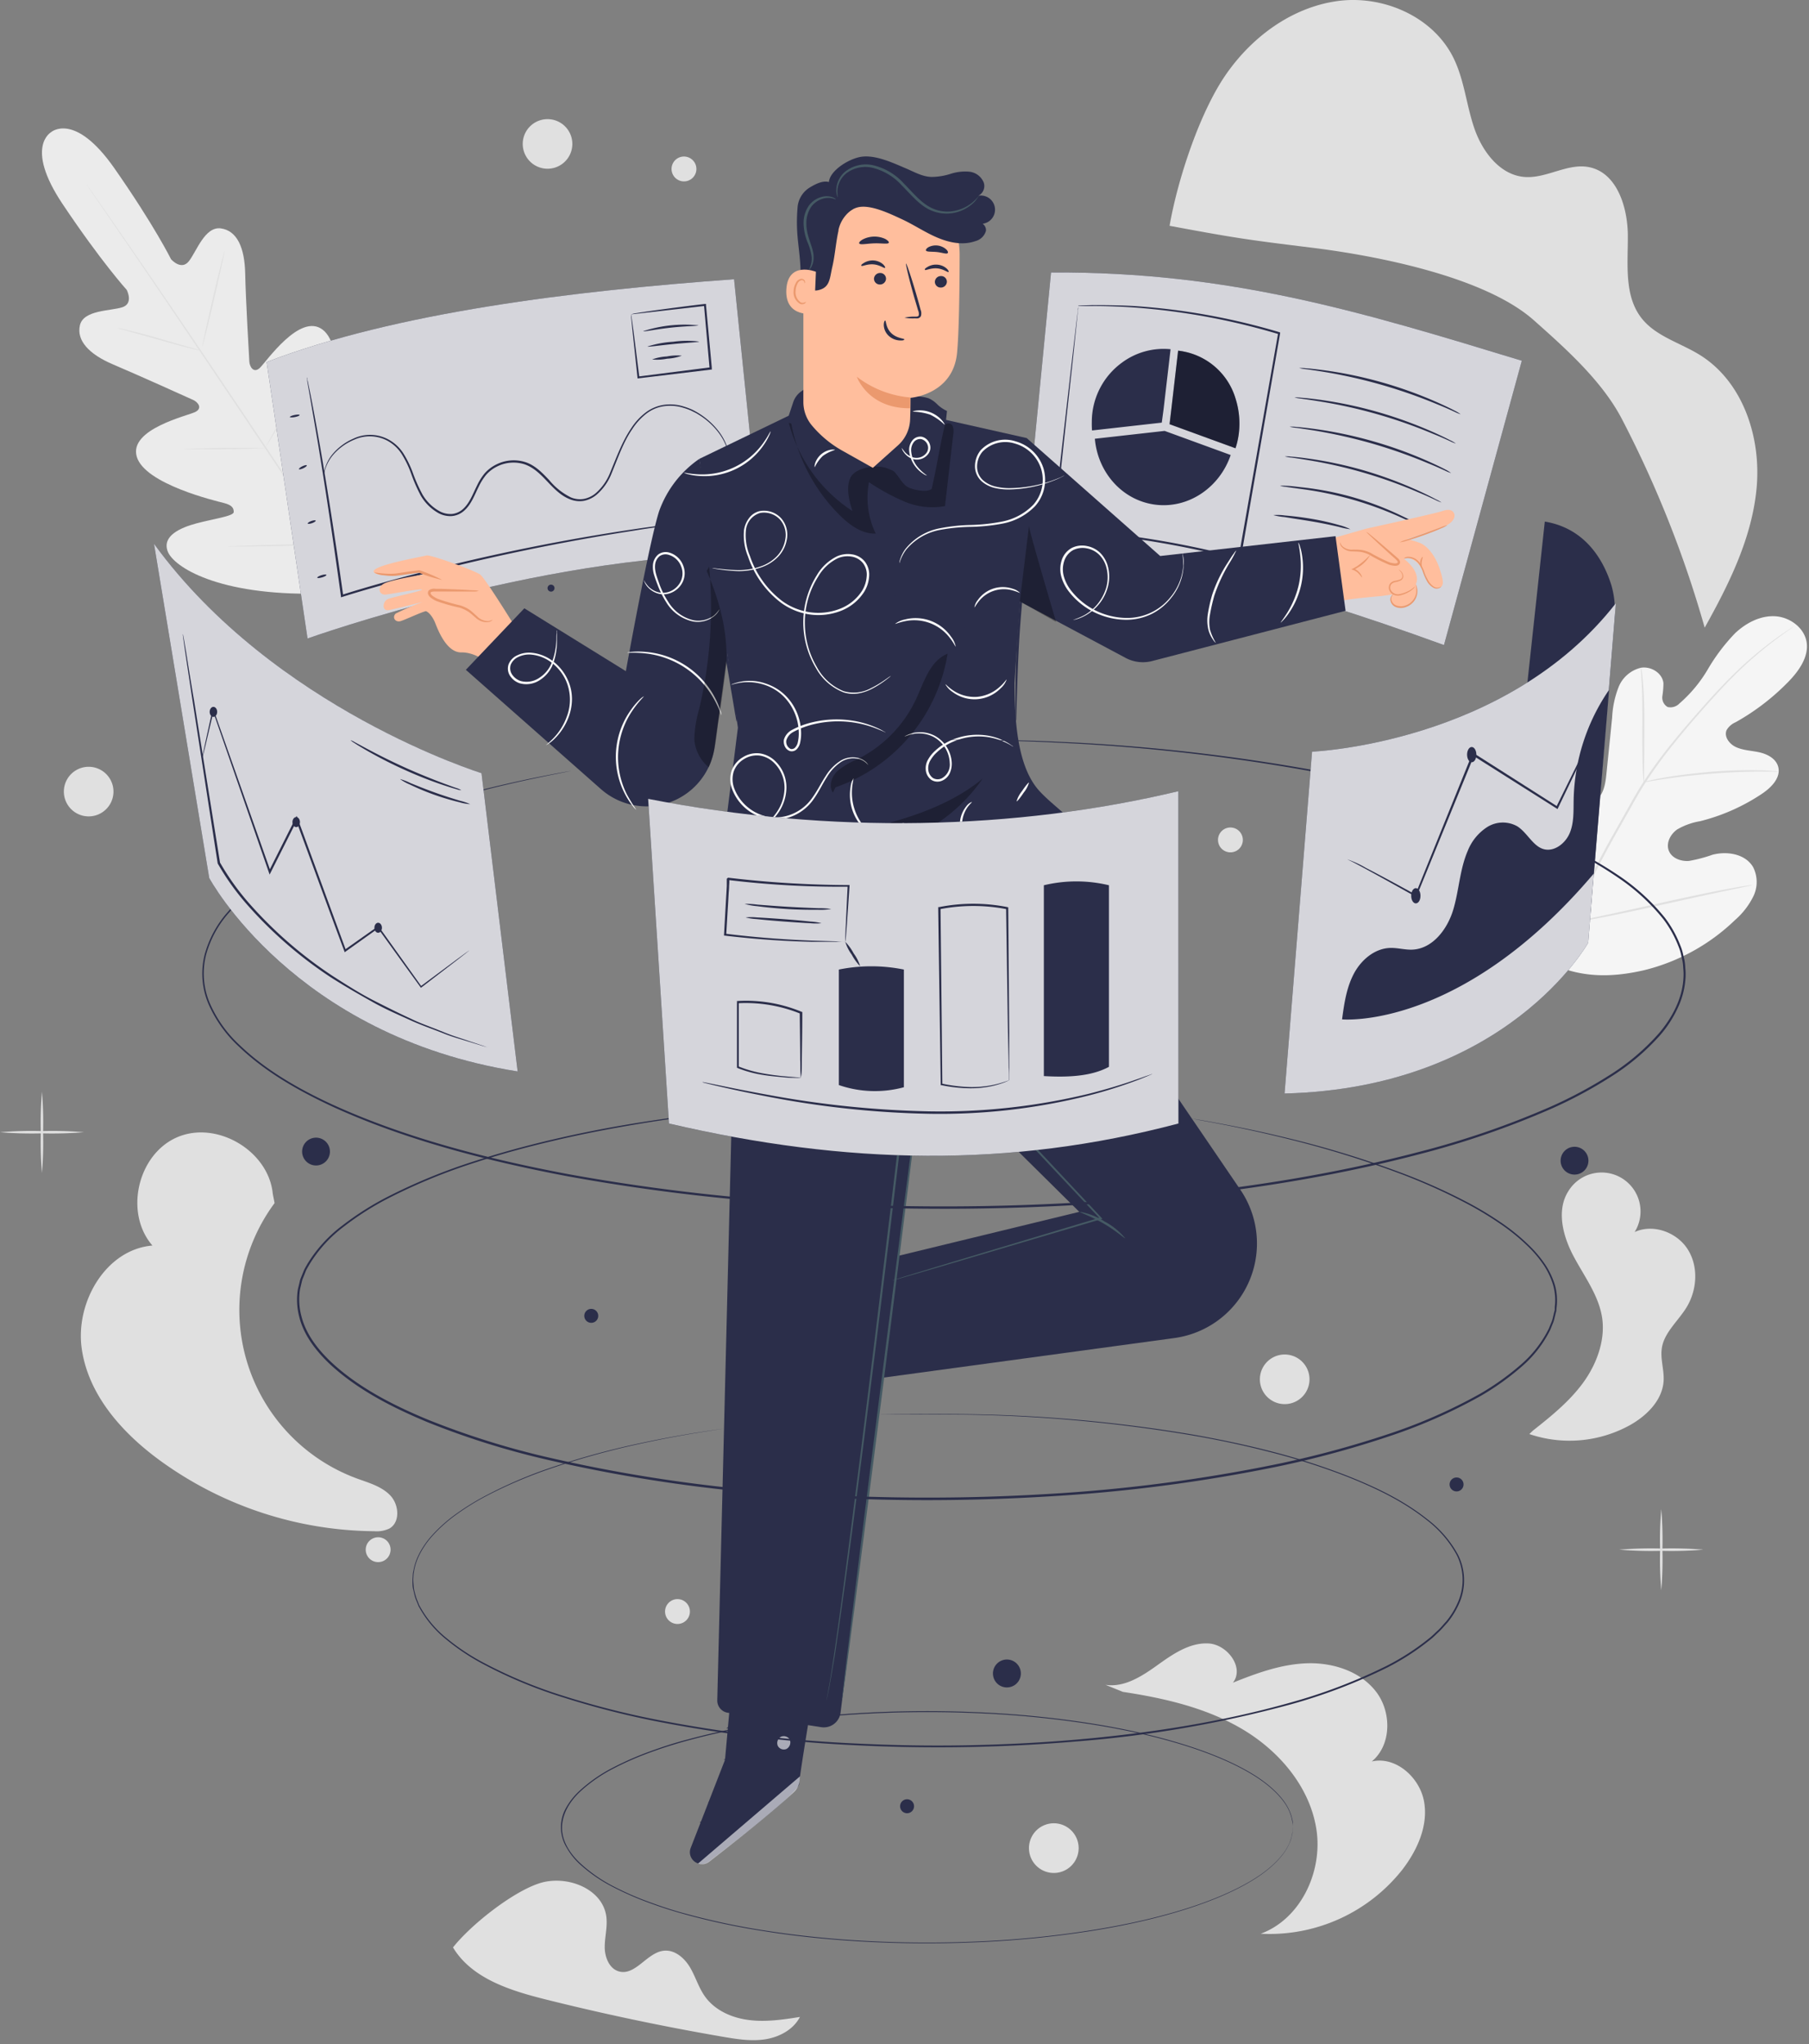 <svg width="415" height="469" fill="none" xmlns="http://www.w3.org/2000/svg">
  <rect width="100%" height="100%" fill="#808080" stroke="none"/>
  <path d="M89.54 343.103c-2-2.1-4.95-2.9-7.67-3.9a41.207 41.207 0 01-26.345-45.775 41.204 41.204 0 017.465-17.405l-.41-2.11c-.93-9.86-12.83-16.92-21.93-13-9.1 3.92-12.18 17.37-5.68 24.85-10.67.88-17.73 13-16.22 23.65 1.51 10.65 9.26 19.3 17.9 25.63a84.743 84.743 0 0049.21 16.26 6.82 6.82 0 003.5-.63c2.5-1.47 2.18-5.46.18-7.57zm297.35-43.13c2.45-4 2.8-9.35.31-13.31-2.49-3.96-7.95-5.95-12.2-4a8.935 8.935 0 00-2.855-12.305 8.93 8.93 0 00-12.305 2.855c-2.84 4.39-1.34 10.28 1.1 14.91 2.44 4.63 5.79 9 6.59 14.13.8 5.13-1.2 10.68-4.36 15s-7.37 7.7-11.54 11l-.79.76a28.676 28.676 0 0023-2c3.92-2.17 7.55-5.76 7.81-10.23.14-2.5-.79-5-.41-7.48.51-3.54 3.71-6.18 5.65-9.33zm-215.05 163.48c-3.89-.48-7.79-2.18-10.08-5.36-1.46-2-2.17-4.52-3.44-6.68s-3.48-4.11-6-3.87c-3.86.38-6.47 5.72-10.24 4.78-2.26-.57-3.34-3.23-3.35-5.56-.01-2.33.66-4.66.37-7-.81-6.51-9.17-9.71-15.41-7.67-6.24 2.04-15.7 9.55-19.77 14.7 4.28 7.11 13.05 9.87 21.09 11.89 13.5 3.38 27.117 6.25 40.85 8.61 3.22.55 6.51 1.08 9.73.57 3.22-.51 6.43-2.22 7.92-5.12-3.82.61-7.82 1.2-11.67.71zm154.85-50.14c-1-5.56-6.54-10.46-12-9.18 4.56-3.76 4.59-11.32 1-16s-9.88-6.71-15.79-6.53c-5.91.18-11.58 2.25-17.06 4.45 2.69-3.42-1.25-8.76-5.59-9-4.34-.24-8.23 2.47-11.76 5-3.53 2.53-7.59 5.16-11.89 4.49l4 1.62c9.65 1.46 19.38 3.71 27.73 8.75 8.35 5.04 15.24 13.26 16.68 22.91 1.44 9.65-3.64 20.45-12.79 23.83a38.815 38.815 0 0032.47-14.68c3.44-4.46 6-10.11 5-15.66zM9.62 269.113a84.645 84.645 0 01-.26-9.31 84.767 84.767 0 01.26-9.32c.264 3.099.35 6.211.26 9.32a81.78 81.78 0 01-.26 9.31z" fill="#E0E0E0"/>
  <path d="M19.25 259.763a90.749 90.749 0 01-9.63.26 90.56 90.56 0 01-9.62-.26 87.24 87.24 0 019.62-.26 87.176 87.176 0 019.63.26zm361.86 105.09a81.944 81.944 0 01-.26-9.31 81.889 81.889 0 01.26-9.32c.258 3.099.344 6.211.26 9.32a84.821 84.821 0 01-.26 9.31z" fill="#E0E0E0"/>
  <path d="M390.74 355.533c-3.202.27-6.417.36-9.63.27-3.213.09-6.428 0-9.63-.27a90.486 90.486 0 019.63-.26 90.75 90.75 0 019.63.26zM324.6 45.213a81.89 81.89 0 01-.26-9.32 81.945 81.945 0 01.26-9.31c.257 3.096.344 6.204.26 9.31a84.762 84.762 0 01-.26 9.32z" fill="#E0E0E0"/>
  <path d="M334.23 35.893c-3.203.264-6.418.35-9.63.26-3.212.09-6.427.004-9.63-.26a90.486 90.486 0 019.63-.26 90.486 90.486 0 019.63.26zM20.34 187.303a5.69 5.69 0 100-11.38 5.69 5.69 0 000 11.38zm227.11 236.7a5.697 5.697 0 01-3.512 5.273 5.7 5.7 0 11-.007-10.533 5.692 5.692 0 013.519 5.26zm52.96-107.56a5.69 5.69 0 11-11.382.02 5.69 5.69 0 0111.382-.02zM131.3 33.023a5.692 5.692 0 01-6.8 5.58 5.692 5.692 0 01-4.147-7.758 5.691 5.691 0 0110.947 2.178zm24.12 339.56a2.85 2.85 0 100-5.7 2.85 2.85 0 000 5.7zm-65.82-17.05a2.85 2.85 0 11-2.85-2.84 2.848 2.848 0 012.015.828 2.848 2.848 0 01.835 2.012zm70.16-316.77a2.851 2.851 0 11-2.85-2.85 2.859 2.859 0 012.85 2.85zm125.36 153.94a2.847 2.847 0 01-3.406 2.795 2.844 2.844 0 01-2.239-2.239 2.848 2.848 0 014.81-2.571 2.858 2.858 0 01.835 2.015z" fill="#E0E0E0"/>
  <path d="M11.82 30.263s-6.34 3.27 2.54 16.55c8.88 13.28 14.7 19.68 14.7 19.68s1.67 3.13-1 4c-2.67.87-8.89.59-9.72 4.11-.83 3.52 2.07 6.66 7.58 9s17.33 7.66 18.41 8.16c1.08.5 2.21 1.89.46 2.76-1.75.87-15.25 3.91-13.42 10.24s18.21 10.18 20 10.64c1.79.46 2.28 1.13 2.25 2.08-.03.95-4.67 1.55-8.47 2.57-3.8 1.02-8 2.88-6.68 6.44 1.32 3.56 11.57 10.16 34.42 9.7l10.57-.9 4.68-9.58c8.77-21.1 6.35-33 3.53-35.59-2.82-2.59-6.09.7-8.43 3.87s-4.59 7.27-5.49 7c-.9-.27-1.34-1-1.11-2.86.23-1.86 2.61-18.48-2.61-22.49-5.22-4.01-13 7.45-14.43 8.77-1.43 1.32-2.33-.29-2.4-1.45-.07-1.16-.83-14.28-.95-20.2s-1.85-9.83-5.56-10.36c-3.71-.53-5.62 5.36-7.38 7.55-1.76 2.19-4.07-.48-4.07-.48s-3.84-7.76-13-20.87c-9.16-13.11-14.55-8.26-14.55-8.26" fill="#EBEBEB"/>
  <path d="M84.29 137.693c-6.66-9.65-18.2-27-28.2-41.87-10-14.87-19-28.28-25.65-38l-7.84-11.44c-.92-1.34-1.63-2.39-2.13-3.11-.23-.36-.42-.63-.55-.82-.13-.19-.17-.29-.17-.29l.2.27.58.8 2.16 3.08c1.89 2.68 4.59 6.58 7.92 11.41 6.68 9.65 15.77 23.04 25.76 37.92 9.99 14.88 21.51 32.23 28.12 41.92" fill="#E0E0E0"/>
  <path d="M26.95 75.263c.257.011.512.051.76.12.48.09 1.18.25 2 .46 1.71.4 4.07 1 6.65 1.76l6.62 1.91 2 .57c.254.043.5.124.73.24a3.574 3.574 0 01-.76-.12c-.48-.09-1.18-.25-2-.46-1.71-.43-4.06-1.08-6.65-1.82l-6.61-1.86-2-.56a3.645 3.645 0 01-.74-.24zm19.44 4.3c-.08 0 1-4.93 2.4-11s2.64-10.92 2.72-10.9c.08.02-1 4.94-2.4 11s-2.63 10.92-2.72 10.9zm14.3 23.5c.086-.248.203-.483.35-.7l1-1.86c.88-1.57 2.09-3.74 3.34-6.18 1.25-2.44 2.3-4.69 3-6.32l.89-1.94a3.51 3.51 0 01.36-.69c-.05.255-.13.504-.24.74-.18.48-.45 1.15-.8 2-.69 1.66-1.72 3.93-3 6.38-1.28 2.45-2.49 4.61-3.42 6.15-.47.77-.86 1.38-1.14 1.8a4.004 4.004 0 01-.34.62zm-18.42-.02c.236-.054.478-.077.72-.07l2-.08c1.67 0 4-.09 6.5-.12s4.83 0 6.49 0h2c.24-.028.48-.028.72 0a3.004 3.004 0 01-.72.07l-2 .08c-1.67.05-4 .1-6.5.13s-4.83 0-6.49 0h-2c-.24.022-.481.019-.72-.01zm10 22.35a4.98 4.98 0 01.92-.08l2.52-.11a702.993 702.993 0 0116.64-.36h2.53c.306-.023.614-.023.92 0-.302.069-.61.099-.92.09l-2.52.1c-2.13.08-5.07.16-8.32.23s-6.19.12-8.33.13h-2.52a5.235 5.235 0 01-.92 0zm22.97-.63a5.71 5.71 0 01.42-.9l1.24-2.4c1.05-2 2.48-4.83 4-8s2.78-6 3.69-8.1l1.09-2.48a6.17 6.17 0 01.43-.89 5.78 5.78 0 01-.31.94c-.23.6-.56 1.46-1 2.52-.86 2.11-2.11 5-3.62 8.16-1.51 3.16-3 5.94-4.06 7.94-.56 1-1 1.8-1.34 2.35a5.72 5.72 0 01-.54.86z" fill="#E0E0E0"/>
  <path d="M355.19 220.763c-11.27-9.83-12.34-25.93-10.32-40.09.33-2.37.34-4.9 1.7-6.86 1.36-1.96 4.14-3.1 6.15-1.87 1.67 1 2.22 3.15 3 5a14 14 0 005 5.91c1.43.95 3.25 1.63 4.83 1 2.17-.9 2.71-3.7 2.95-6.07.453-4.4.9-8.8 1.34-13.2a21.991 21.991 0 011.47-6.93 7.348 7.348 0 015.13-4.45c2.31-.39 4.95 1.21 5.17 3.57a20.827 20.827 0 01-.25 2.94 2.49 2.49 0 001.2 2.49 2.85 2.85 0 002.71-.8 31.477 31.477 0 006.55-7.9 43.706 43.706 0 016.2-8.2c2.49-2.36 5.77-4.09 9.17-3.92 3.4.17 6.77 2.65 7.27 6s-1.81 6.59-4.21 9.05a52.832 52.832 0 01-12.09 9.27 4.417 4.417 0 00-2.05 1.78c-.68 1.52.64 3.24 2.14 3.92 1.69.78 3.62.8 5.44 1.22 1.82.42 3.72 1.44 4.23 3.25.71 2.52-1.58 4.83-3.75 6.27a45.268 45.268 0 01-14.18 6.27c-1.84.304-3.609.941-5.22 1.88-1.53 1.06-2.61 3.09-1.94 4.85.67 1.76 2.78 2.52 4.64 2.38a33.545 33.545 0 005.39-1.42c3.37-.88 7.53-.2 9.31 2.82a7.529 7.529 0 01.08 6.69 17.395 17.395 0 01-4.2 5.45 45.758 45.758 0 01-20.84 11.52c-7.8 1.8-14.85 1.75-22-1.79" fill="#F5F5F5"/>
  <path d="M359.82 212.233a211.42 211.42 0 0110.87-21.86l3.14-5.58c1-1.83 2.06-3.64 3.17-5.36a107.43 107.43 0 017-9.48c2.36-2.9 4.7-5.58 6.91-8.06 2.21-2.48 4.33-4.75 6.34-6.74a85.072 85.072 0 0110.17-8.68c1.28-.92 2.3-1.61 3-2.06l.79-.52.28-.16a1.3 1.3 0 01-.25.2l-.77.55c-.68.48-1.68 1.19-2.94 2.13a90.004 90.004 0 00-10.06 8.76c-2 2-4.08 4.28-6.28 6.76-2.2 2.48-4.53 5.17-6.87 8.08a106.46 106.46 0 00-6.91 9.46c-1.1 1.7-2.12 3.5-3.15 5.34l-3.14 5.58a219.182 219.182 0 00-10.85 21.8" fill="#E0E0E0"/>
  <path d="M377.1 179.433a4.96 4.96 0 01-.12-1c-.06-.67-.1-1.63-.14-2.83-.08-2.38-.08-5.68-.07-9.31.01-3.63 0-6.93-.14-9.31-.06-1.19-.11-2.15-.16-2.81a4.775 4.775 0 010-1c.101.325.165.66.19 1 .1.66.2 1.62.29 2.81.2 2.38.3 5.68.28 9.33-.02 3.65 0 6.83-.06 9.31v2.82c.007.331-.016.663-.07.99zm30.94-2.4a6.718 6.718 0 01-1.22 0h-3.33c-2.81 0-6.69.14-11 .48-4.31.34-8.14.82-10.92 1.25-1.39.2-2.51.4-3.29.53-.397.09-.803.144-1.21.16a5.827 5.827 0 011.18-.33c.77-.18 1.89-.43 3.28-.67 2.77-.51 6.64-1 10.93-1.38a107.11 107.11 0 0111-.35c1.41 0 2.55.1 3.34.17.417.003.833.05 1.24.14zm-47.79 34.73a1.801 1.801 0 01-.17-.39c-.1-.31-.24-.69-.4-1.15-.34-1-.8-2.47-1.34-4.29-1.09-3.63-2.44-8.69-3.85-14.3-1.41-5.61-2.71-10.69-3.72-14.34-.49-1.77-.9-3.23-1.21-4.32-.13-.47-.23-.86-.32-1.18a2.002 2.002 0 01-.09-.42c.078.123.136.258.17.4l.4 1.15c.35 1 .81 2.47 1.35 4.28 1.09 3.64 2.43 8.7 3.84 14.31 1.41 5.61 2.71 10.68 3.72 14.34.5 1.77.91 3.23 1.21 4.32l.33 1.17c.051.134.078.276.08.42zm41.71-8.69a2.549 2.549 0 01-.42.12l-1.21.26-4.47.94c-3.77.79-9 1.94-14.71 3.21-5.71 1.27-10.95 2.39-14.74 3.1-1.9.35-3.43.63-4.5.79l-1.23.19a1.195 1.195 0 01-.43 0l.42-.12 1.21-.26 4.47-.94c3.77-.79 9-1.94 14.71-3.22 5.71-1.28 10.95-2.38 14.74-3.09 1.9-.36 3.43-.63 4.5-.79l1.23-.19c.142-.027.288-.027.43 0zM268.32 51.763c1.81-10.42 6.78-25.65 12.73-34.39 5.95-8.74 15.12-15.61 25.64-17.11 10.52-1.5 22 3.5 26.7 12.93 2.53 5.07 3 10.91 4.84 16.26 1.84 5.35 5.88 10.72 11.53 11.15 5 .39 9.83-3.22 14.75-2.26 6.42 1.25 8.89 9.15 8.93 15.68.04 6.53-.9 13.79 3.12 18.94 3.28 4.22 8.91 5.67 13.44 8.5 9.81 6.12 14 18.75 13 30.27s-6.3 22.18-11.93 32.27a252.84 252.84 0 00-19-47.88c-4.55-8.72-12.86-16.13-20.21-22.66-11.29-10-36.06-14.81-51.05-16.65-14.99-1.84-17.63-2.24-32.46-5" fill="#E0E0E0"/>
  <path d="M168.4 64.063c-37.07 2.69-77.55 7.6-107.23 19l9.38 63.43s57.52-20.59 104.33-19.16l-6.48-63.27z" fill="#2B2E4A"/>
  <path opacity=".8" d="M168.4 64.063c-37.07 2.69-77.55 7.6-107.23 19l9.38 63.43s57.52-20.59 104.33-19.16l-6.48-63.27z" fill="#fff"/>
  <path d="M165.69 118.963l-.36.06-1.05.15-4 .5c-1.76.21-3.91.47-6.4.83s-5.33.72-8.45 1.24c-12.51 1.93-29.73 5.12-48.43 10-6.5 1.68-12.77 3.41-18.5 5.21l-.29.08v-.29c-2-14.54-3.94-27.08-5.43-36-.76-4.42-1.37-8-1.79-10.41-.21-1.19-.37-2.12-.49-2.78 0-.3-.08-.54-.11-.72a.8.8 0 010-.25c.033.077.057.157.07.24 0 .18.09.42.16.71.13.66.32 1.58.57 2.77.48 2.41 1.15 5.94 1.93 10.38 1.58 8.88 3.58 21.42 5.62 36l-.33-.2c5.75-1.82 12-3.56 18.53-5.24a472.04 472.04 0 0148.5-9.82c3.13-.49 6-.82 8.47-1.15 2.47-.33 4.65-.57 6.41-.75l4.06-.41 1.06-.09a1.34 1.34 0 01.25-.06z" fill="#2B2E4A"/>
  <path d="M166.99 103.543s-.14-.44-.43-1.27a13.323 13.323 0 00-1.91-3.27 16.605 16.605 0 00-4.5-3.95c-.48-.32-1.05-.56-1.6-.85a14.33 14.33 0 00-1.81-.65 9.902 9.902 0 00-4.13-.4 8.6 8.6 0 00-4.2 1.65 14.238 14.238 0 00-3.36 3.65c-2 2.89-3.21 6.41-4.71 10.06a12.486 12.486 0 01-3.49 5 6.546 6.546 0 01-2.89 1.39 5.869 5.869 0 01-3.26-.38c-4.22-1.67-6.1-6.54-10.37-8a8.372 8.372 0 00-6.33.52 8.107 8.107 0 00-2.51 1.94 12.984 12.984 0 00-1.67 2.68c-.95 1.88-1.67 4-3.28 5.45a4.882 4.882 0 01-2.88 1.29 5.753 5.753 0 01-3-.64 10.868 10.868 0 01-4.14-4.07 35.99 35.99 0 01-2.19-5 23.543 23.543 0 00-2.17-4.51 8.995 8.995 0 00-3.31-3.08 8.606 8.606 0 00-7.6-.22 12.852 12.852 0 00-4.83 3.48 9.365 9.365 0 00-1.81 3.31c-.26.83-.29 1.3-.33 1.29a5.65 5.65 0 01.23-1.32 9.002 9.002 0 011.75-3.41 13.003 13.003 0 014.87-3.62 8.877 8.877 0 017.89.17 9.34 9.34 0 013.48 3.18 23.724 23.724 0 012.23 4.58 36.115 36.115 0 002.19 4.91 10.336 10.336 0 004 3.88 5.272 5.272 0 002.75.59 4.451 4.451 0 002.59-1.18c1.48-1.35 2.2-3.39 3.15-5.3a13.426 13.426 0 011.74-2.8 8.564 8.564 0 012.67-2.06 8.873 8.873 0 016.73-.55c2.27.75 3.9 2.5 5.41 4.08a15.12 15.12 0 005 4 5.37 5.37 0 003 .35 6.146 6.146 0 002.67-1.28 12.18 12.18 0 003.36-4.8c1.49-3.61 2.8-7.18 4.8-10.11a14.173 14.173 0 013.48-3.74 9.08 9.08 0 014.39-1.69 10.3 10.3 0 014.26.45c.632.188 1.25.418 1.85.69a17.242 17.242 0 016.13 5 12.844 12.844 0 011.85 3.37c.105.328.192.662.26 1a2.397 2.397 0 01-.02.19zm-98.25-8.33c0 .14-.46.35-1.08.47-.62.12-1.15.1-1.17 0-.02-.1.45-.35 1.07-.47.62-.12 1.13-.14 1.18 0zm1.64 11.55c.06.14-.3.43-.81.67-.51.24-1 .32-1 .19s.31-.42.82-.66c.51-.24.93-.3.99-.2zm2.05 12.69c0 .14-.33.39-.84.57-.51.18-1 .21-1 .08s.33-.39.84-.57c.51-.18.95-.21 1-.08zm2.46 12.44c0 .14-.39.4-1 .57-.61.17-1.06.22-1.1.08-.04-.14.38-.39.94-.57.56-.18 1.11-.21 1.16-.08zm69.91-59.77a5.198 5.198 0 011.21-.28c.8-.13 2-.31 3.45-.52 3-.42 7.21-1 12.26-1.59h.24v.24c.39 4.26.85 9.16 1.33 14.36v.47h-.25l-16.57 2h-.23v-.22c-.46-4.35-.85-8-1.13-10.59-.12-1.22-.21-2.19-.29-2.93a8.356 8.356 0 01-.06-1c.081.35.141.703.18 1.06.11.74.24 1.73.41 3 .33 2.58.78 6.16 1.33 10.46l-.25-.2 16.57-2.11-.23.28v-.21c-.46-5.2-.89-10.11-1.27-14.37l.26.21-16.96 1.94z" fill="#2B2E4A"/>
  <path d="M160.2 74.643c0 .16-2.85.15-6.33.53s-6.27 1-6.31.81a30.76 30.76 0 0112.64-1.34zm.18 3.72c0 .15-2.66.25-5.91.57-3.25.32-5.89.72-5.92.57a23.183 23.183 0 015.87-1.09 22.825 22.825 0 015.96-.05zm-3.97 3.24a10.94 10.94 0 01-3.38.69c-1.128.229-2.284.29-3.43.18a11.28 11.28 0 013.37-.69 11.744 11.744 0 013.44-.18zm192.71 1.16c-36.3-11.06-66.93-20.51-108-20.25l-6.28 64.63c42.71 3.78 57 6.58 96.42 20.85l17.86-65.23z" fill="#2B2E4A"/>
  <path opacity=".8" d="M349.12 82.763c-36.3-11.06-66.93-20.51-108-20.25l-6.28 64.63c42.71 3.78 57 6.58 96.42 20.85l17.86-65.23z" fill="#fff"/>
  <path d="M266.94 93.833l1.6-13.71a16.05 16.05 0 00-11.19 3.1 16.822 16.822 0 00-6.88 13.54c-.017.667-.001 1.334.05 2l16-1.8.42-3.13zm16.55-2.24a15.508 15.508 0 00-11.41-10.83l-.48-.1-.31-.07-.94-.14h-.08l-1.58 13.65-.38 3.22 15.12 5.52c.381-1.14.642-2.316.78-3.51.3-2.602.054-5.238-.72-7.74z" fill="#2B2E4A"/>
  <path opacity=".3" d="M283.49 91.593a15.508 15.508 0 00-11.41-10.83l-.48-.1-.31-.07-.94-.14h-.08l-1.58 13.65-.38 3.22 15.12 5.52c.381-1.14.642-2.316.78-3.51.3-2.602.054-5.238-.72-7.74z" fill="#000"/>
  <path d="M267.17 98.863l-16 1.8c.67 7.76 6.33 14.19 13.93 15.13 7.6.94 14.73-4 17.23-11.4l-15.12-5.52m67.88-3.83a8.604 8.604 0 01-1.41-.57c-.89-.41-2.19-1-3.81-1.65a117.606 117.606 0 00-26.22-7.52c-1.72-.28-3.13-.48-4.1-.61a7.763 7.763 0 01-1.5-.26 9.79 9.79 0 011.53.06c1 .07 2.39.22 4.13.45a96.28 96.28 0 0126.31 7.5c1.6.72 2.88 1.34 3.75 1.8a8.99 8.99 0 011.32.8zm-1.1 6.72a9.455 9.455 0 01-1.41-.58c-.89-.4-2.19-1-3.81-1.64a113.356 113.356 0 00-26.22-7.48c-1.72-.28-3.13-.48-4.1-.61a10.391 10.391 0 01-1.5-.26 7.394 7.394 0 011.53.06c1 .06 2.39.21 4.13.44a96.637 96.637 0 0113.42 2.82 98.224 98.224 0 0112.89 4.69c1.6.72 2.88 1.34 3.75 1.8.465.207.907.462 1.32.76zm-1.1 6.77a8.613 8.613 0 01-1.41-.57c-.89-.4-2.19-1-3.81-1.65a118.567 118.567 0 00-12.88-4.55 119.84 119.84 0 00-13.34-3c-1.72-.27-3.12-.48-4.1-.61a7.755 7.755 0 01-1.5-.26 9.79 9.79 0 011.53.06c1 .07 2.39.22 4.13.45a96.637 96.637 0 0113.42 2.82 95.346 95.346 0 0112.89 4.69c1.6.72 2.88 1.34 3.75 1.8a7.88 7.88 0 011.32.82zm-2.2 6.75a9.87 9.87 0 01-1.37-.57c-.86-.41-2.12-1-3.68-1.64a107.86 107.86 0 00-25.44-7.49c-1.68-.28-3-.48-4-.61a7.462 7.462 0 01-1.46-.26 7.984 7.984 0 011.49.06c.95.06 2.32.21 4 .45a91.286 91.286 0 0113.05 2.82 93.202 93.202 0 0112.51 4.72c1.55.72 2.79 1.34 3.62 1.8.448.199.877.44 1.28.72zm-4.78 5.38a7.67 7.67 0 01-1.23-.49l-3.31-1.47a80.566 80.566 0 00-22.82-6.51l-3.59-.5a8.203 8.203 0 01-1.31-.23 5.69 5.69 0 011.33 0c.86 0 2.09.16 3.61.33a69.501 69.501 0 0122.93 6.54c1.39.66 2.49 1.22 3.25 1.63.404.192.786.427 1.14.7zm-16.13.76a17.065 17.065 0 01-2.58-.53c-1.58-.37-3.77-.85-6.21-1.26-2.44-.41-4.67-.73-6.28-1a15.473 15.473 0 01-2.6-.45c.88-.069 1.765-.042 2.64.08 1.63.14 3.87.38 6.33.81 2.095.356 4.168.83 6.21 1.42.863.214 1.698.526 2.49.93z" fill="#2B2E4A"/>
  <path d="M247.37 70.133l.84-.05 2.5-.08c2.2 0 5.4 0 9.48.21a151.605 151.605 0 0133.3 6l.18.06v.19c-2.5 14.33-5.48 31.36-8.66 49.58-.13.74-.26 1.48-.39 2.2v.28l-.28-.07a216.378 216.378 0 00-22.23-4.59c-7.17-1.1-14-1.88-20.38-2.28h-.25v-.24c1.75-15.29 3.22-28.09 4.25-37.1.52-4.46.94-8 1.22-10.4.14-1.18.26-2.09.33-2.73 0-.29.07-.52.09-.7.02-.18 0-.23 0-.22a1.16 1.16 0 010 .25c0 .18 0 .42-.07.72-.06.65-.16 1.58-.28 2.78-.25 2.44-.63 6-1.1 10.46-1 9-2.36 21.75-4 37l-.22-.25c6.39.38 13.25 1.15 20.43 2.24a217.193 217.193 0 0122.29 4.58l-.32.21c.13-.72.26-1.46.39-2.2 3.21-18.22 6.21-35.24 8.73-49.56l.15.25a154.657 154.657 0 00-33.18-6.13c-4.06-.27-7.28-.34-9.44-.33h-3.36l-.02-.08zm-39.64 132.07l35.4 7.84 5.41-7.84-.87-10.09-5.38-4.92h-18.54l-17.32 15.6" fill="#2B2E4A"/>
  <path opacity=".3" d="M207.73 202.203l35.4 7.84 5.41-7.84-.87-10.09-5.38-4.92h-18.54l-17.32 15.6" fill="#000"/>
  <path d="M261.69 129.303l44.69-6 7-2s16.11-3.54 17.61-4.08c1.74-.62 2.46.07 2.64.72.29 1-.69 2.17-2.17 2.75-.5.2-8.67 3-8.67 3 .938.2 1.86.467 2.76.8 1.95.66 3.82 3.18 4.76 6.12s.95 3.84-.18 4.26a1.565 1.565 0 01-1.3-.18 3.097 3.097 0 01-1.34-1.68c-1.57-4.69-4.5-5.06-4.5-5.06l-.92.26s3 2.11 3 4.67a2.861 2.861 0 01-.24 1.09 3.874 3.874 0 01-2.331 4.913 3.875 3.875 0 01-1.979.177c-.64-.12-1.34-.5-1.43-1.14a2 2 0 01.21-1c.064-.173.117-.35.16-.53l-2.68.37s-6.07.5-8.68 1l-41.84 12.6a10.83 10.83 0 01-8.33-.849 10.849 10.849 0 01-5.24-6.531 10.838 10.838 0 011.375-8.896 10.821 10.821 0 017.625-4.784z" fill="#FFBE9D"/>
  <path d="M307.43 124.423a2.252 2.252 0 001.93 1.78c.92.19 1.88.07 2.81.19 2.78.38 4.95 2.91 7.74 3.15.39 0 .89 0 1-.42.11-.42-.19-.67-.46-.91l-7-6.17" fill="#FFBE9D"/>
  <path d="M313.48 122.043c.293.167.568.365.82.59.5.41 1.23 1 2.11 1.76l3.09 2.65.88.77c.27.27.73.5.81 1.14a.791.791 0 01-.48.74 1.645 1.645 0 01-.75.12 5.622 5.622 0 01-1.34-.27 35.73 35.73 0 01-4.47-2.26 6.827 6.827 0 00-2-.66c-.65-.1-1.29-.08-1.87-.12a3.286 3.286 0 01-2.55-1.1c-.41-.57-.33-1-.31-1 .109.304.268.588.47.84a3.122 3.122 0 002.4.86 18.64 18.64 0 011.92.06 7.394 7.394 0 012.14.65 40.487 40.487 0 004.42 2.21c.394.122.799.203 1.21.24.39 0 .72-.11.68-.31-.04-.2-.32-.52-.62-.78l-.88-.78-3-2.74-2-1.88c-.47-.44-.71-.7-.68-.73zm8.56 6.11a3.766 3.766 0 011.76 0c.604.16 1.141.511 1.53 1a7.366 7.366 0 011.1 2.09c.259.771.594 1.515 1 2.22a3.897 3.897 0 001.46 1.41 1.499 1.499 0 001.37 0c.29-.15.4-.3.39-.31-.01-.01-.16.08-.44.19a1.488 1.488 0 01-1.21-.12 3.884 3.884 0 01-1.3-1.36 12.689 12.689 0 01-1-2.19 7.354 7.354 0 00-1.18-2.16 3.133 3.133 0 00-1.71-1.09 2.86 2.86 0 00-1.37 0c-.26.2-.41.3-.4.32zm10.04-7.69c-.56.13-1.106.314-1.63.55l-3.88 1.43-3.88 1.37a8.323 8.323 0 00-1.6.61 8 8 0 001.68-.38c1-.29 2.42-.73 3.94-1.28s2.89-1.09 3.86-1.52a7.525 7.525 0 001.51-.78zm-11.22 10.18s.12.16.35.41a1.591 1.591 0 01.51 1.23.85.85 0 01-.53.66c-.347.142-.71.242-1.08.3-.469.056-.9.284-1.21.64a1.651 1.651 0 00-.2 1.47 1.852 1.852 0 001 1.08c.415.203.883.273 1.34.2a7.619 7.619 0 002.07-.77 4.403 4.403 0 001.2-.89c.13-.132.226-.293.28-.47 0 0-.13.15-.38.37a5.01 5.01 0 01-1.21.77 7.901 7.901 0 01-2 .68 1.84 1.84 0 01-2-1.07 1.335 1.335 0 01.14-1.17c.258-.292.613-.48 1-.53a4.909 4.909 0 001.14-.36 1.131 1.131 0 00.64-.88 1.706 1.706 0 00-.65-1.36c-.23-.19-.4-.33-.41-.31z" fill="#EB996E"/>
  <path d="M319.9 136.213s-.19 0-.44.21a1.5 1.5 0 00-.5 1.24 2 2 0 001.19 1.59 3.245 3.245 0 002.42 0 3.92 3.92 0 001.93-1.47 3.765 3.765 0 00.65-1.86 3.43 3.43 0 00-.15-1.32 1.088 1.088 0 00-.2-.44c.109.57.146 1.151.11 1.73a3.697 3.697 0 01-2.45 3 3.004 3.004 0 01-2.18 0 1.753 1.753 0 01-1.08-1.32 1.424 1.424 0 01.35-1.12c.2-.15.37-.21.35-.24zm-7.43-3.67s0-.32-.29-.78a3.28 3.28 0 00-1.63-1.33v.3c.346-.163.68-.35 1-.56a7.388 7.388 0 002.8-2.89 19.008 19.008 0 01-3 2.6c-.34.21-.67.4-1 .56l-.34.18.36.12c.622.22 1.168.616 1.57 1.14.37.39.48.67.53.66zm13.91-4.78c-.06-.06-.53.46-.59 1.29-.06.83.34 1.4.42 1.35.08-.05-.13-.61-.07-1.33.06-.72.33-1.25.24-1.31z" fill="#EB996E"/>
  <path d="M117.87 143.313s-6.52-10.57-7.68-11.47c-1.16-.9-11.49-4.68-12.37-4.4-.88.28-13.4 2.41-12 3.9 1.4 1.49 10.17-.13 10.17-.13l1.18.59s-7.55 1.2-9.14 2.12c-1.59.92-1 2.63.43 2.49 1.43-.14 7.93-1.41 8.32-1.14.39.27-7.13 1.77-7.94 2.24-1.09.65-1.2 2.58.18 2.49.81-.06 7.9-1.89 7.9-1.89a61.179 61.179 0 00-6.14 2.66c-.85.81-.18 2 1 1.76.84-.18 4.81-2.08 5.93-2.32 0 0 1 .28 2 2.4.44 1 2.46 7.15 6.15 7.07 3.27-.07 6.48 2.62 6.48 2.62l5.53-8.99z" fill="#FFBE9D"/>
  <path d="M85.88 131.373a5.715 5.715 0 002.28.63 13.02 13.02 0 002.58.11c1-.11 2-.25 3.1-.41l2.34-.34h-.14a32.704 32.704 0 005.4 1.69 34.331 34.331 0 00-5.21-2.22h-.14l-2.32.31-3.07.45a16.3 16.3 0 01-2.5 0c-1.42-.1-2.3-.31-2.32-.22z" fill="#EB996E"/>
  <path d="M112.98 142.063a2.511 2.511 0 01-2.91 0c-.89-.54-1.58-1.36-2.43-2-2.54-1.8-6.21-1.37-8.67-3.29-.34-.26-.68-.7-.49-1.09.19-.39.66-.4 1.07-.39l10.31.24" fill="#FFBE9D"/>
  <path d="M109.86 135.573a4.67 4.67 0 00-1.11-.14c-.72 0-1.76-.11-3-.16l-4.51-.18h-1.31a2.006 2.006 0 00-1.51.32.88.88 0 00-.17 1c.116.262.295.492.52.67.4.31.832.575 1.29.79a39.72 39.72 0 005.35 1.53c.749.227 1.46.564 2.11 1 .6.41 1.1.91 1.61 1.32a3.642 3.642 0 002.9 1c.77-.14 1-.56 1-.56-.312.168-.65.282-1 .34a3.585 3.585 0 01-2.6-1.12c-.47-.41-1-.93-1.6-1.4a7.992 7.992 0 00-2.23-1.08 45.215 45.215 0 01-5.25-1.54 6.618 6.618 0 01-1.18-.71c-.33-.27-.49-.64-.31-.78s.65-.17 1.09-.16h8.82c.368.001.734-.046 1.09-.14z" fill="#EB996E"/>
  <path d="M168.69 377.543l-2.37 26.22-7.87 20.21a2.686 2.686 0 00.086 2.145 2.692 2.692 0 001.624 1.405 2.697 2.697 0 002.44-.42c4.43-3.37 20.66-15.87 20.73-17.8.08-2.23 4.36-27.54 4.36-27.54l-19-4.22z" fill="#2B2E4A"/>
  <path opacity=".6" d="M160.16 427.533l23.37-20-.12 1.11a4.1 4.1 0 01-1.26 2.51c-1.88 1.76-7.19 6.52-19.47 16a2.69 2.69 0 01-2.52.41v-.03zm18.96-29.04a1.638 1.638 0 00-.68 2.07 1.561 1.561 0 002 .69 1.718 1.718 0 00.72-2.19 1.628 1.628 0 00-2.21-.49" fill="#fff"/>
  <path d="M167.45 416.763c-.16.06-.59-1.38-2.07-2.3a8.277 8.277 0 00-2.94-.92c0-.06.34-.23 1-.25a4.198 4.198 0 012.3.69 4.1 4.1 0 011.57 1.8c.21.6.2.98.14.98zm-2.27 3.31c-.13.1-.88-.85-2.19-1.39a22.759 22.759 0 00-2.51-.62 2.992 2.992 0 012.74.09c1.47.61 2.11 1.87 1.96 1.92zm6.25-7.39a26.76 26.76 0 00-3.24-2.37c-1.94-1.05-3.79-1.17-3.77-1.35a6 6 0 014.05.84 6.005 6.005 0 012.96 2.88zm1.39-7.92c-.09.15-1.46-.62-3.34-.9s-3.41 0-3.45-.17a6.726 6.726 0 016.79 1.07zm.87-7.67a13.006 13.006 0 00-3.45-1 13.452 13.452 0 00-3.57.47c0-.06.28-.35.93-.63a5.679 5.679 0 012.68-.42 5.95 5.95 0 012.59.83c.62.35.89.69.82.75zm-3.21-2.49a2.2 2.2 0 01.08-1 7.009 7.009 0 011.08-2.5 3.14 3.14 0 011.47-1.31 1.097 1.097 0 011.19.38c.242.361.342.799.28 1.23a3.819 3.819 0 01-3.72 3.13 4.43 4.43 0 01-4.06-2.79 1.557 1.557 0 01.07-1.28 1.07 1.07 0 011.17-.43c.628.21 1.188.587 1.62 1.09a7.61 7.61 0 011.56 2.24c.163.293.266.616.3.95a12.373 12.373 0 00-2.14-2.9 3.474 3.474 0 00-1.44-.91.57.57 0 00-.64.23 1.067 1.067 0 000 .84 3.929 3.929 0 003.54 2.38 3.314 3.314 0 003.2-2.61 1.274 1.274 0 00-.16-.86.577.577 0 00-.65-.22 2.72 2.72 0 00-1.27 1.08 10.192 10.192 0 00-1.48 3.26z" fill="#2B2E4A"/>
  <path d="M192.83 392.933l19.63-155.45-6.28-36.14-37 2-4.63 186.72a2.833 2.833 0 002.3 2.87l21.56 3.33a3.88 3.88 0 002.911-.735 3.88 3.88 0 001.509-2.595z" fill="#2B2E4A"/>
  <path d="M211.89 242.693l35.71 35.34-51.37 12.49 3.65 25.92 69.54-9.46a21.91 21.91 0 0014.8-8.89 21.882 21.882 0 00.34-25.12l-54.18-79.52-24.2 7.89 5.71 41.35z" fill="#2B2E4A"/>
  <path d="M209.92 233.703a20.132 20.132 0 011.24 4.44 19.48 19.48 0 01.73 4.55 21.112 21.112 0 01-1.24-4.44 20.804 20.804 0 01-.73-4.55z" fill="#455A64"/>
  <path d="M204.69 293.763l.85-.28 2.5-.78 9.58-2.91 34.86-10.48-.09.33-42.86-45.65.45-.14c-.85 7.17-1.74 14.66-2.64 22.3-4.42 37-8.58 70.52-11.79 94.74-1.6 12.11-3 21.9-4 28.66-.57 3.36-1 6-1.34 7.75-.18.87-.33 1.53-.43 2-.1.47-.16.68-.16.68s0-.24.11-.69c.11-.45.22-1.14.38-2 .36-1.76.7-4.39 1.24-7.76 1-6.77 2.32-16.56 3.86-28.68 3.13-24.22 7.22-57.73 11.64-94.75.91-7.64 1.8-15.13 2.65-22.3l.06-.55.38.4 42.75 45.73.22.24-.31.09-34.91 10.32-9.62 2.81-2.51.72c-.54.2-.87.2-.87.2z" fill="#455A64"/>
  <path d="M193.16 390.003c-.14 0 3.94-33 9.11-73.69s9.48-73.64 9.62-73.62c.14.02-3.93 33-9.1 73.69s-9.48 73.63-9.63 73.62zm12.94-172.75c.358.772.633 1.58.82 2.41.44 1.5 1 3.61 1.5 5.95.5 2.34.89 4.48 1.12 6 .176.832.26 1.68.25 2.53a12.962 12.962 0 01-.61-2.47c-.37-1.71-.8-3.74-1.27-6s-1-4.26-1.34-6a12.001 12.001 0 01-.47-2.42zm2.29-3.05s.5-.49 1.45-.16a1.687 1.687 0 011.08 1.28 1.852 1.852 0 01-.81 1.9 1.788 1.788 0 01-2-.21 1.523 1.523 0 01-.46-1.61c.1-.372.34-.691.67-.89.23-.13.38-.13.39-.1-.344.27-.59.646-.7 1.07a1.146 1.146 0 00.41 1.16 1.357 1.357 0 001.48.13 1.419 1.419 0 00.6-1.37 1.34 1.34 0 00-.76-1 2.668 2.668 0 00-1.35-.2zm49.73 69.88c-.11.11-2.12-1.74-5-3.4s-5.48-2.52-5.43-2.67a15.546 15.546 0 015.7 2.22 15.752 15.752 0 014.73 3.85z" fill="#455A64"/>
  <path d="M180.94 95.373l-20.5 9.9 8.84 61.68-3.47 27.68a10.8 10.8 0 003.61 9.49l33.11-.65 23.16-12.71 10.65-1.8-4.36-21.07 2-29.89 24.23 12.93a8.432 8.432 0 006.09.73l44.39-11.53-2.31-17.12-40.22 4.55-30.63-27.06-22.8-5.13-4.04-6.71h-23.33l-1.67 1.22a4.936 4.936 0 00-1.69 2.31l-1.06 3.18z" fill="#2B2E4A"/>
  <path d="M160.44 105.273a24.607 24.607 0 00-9.23 12c-2.34 7.28-7.63 36.71-7.63 36.71l-23.29-14.42-13.42 14.11 31 27.38a15.79 15.79 0 0017.29 2.39 15.798 15.798 0 008.79-12.09l3.81-27.91-7.32-38.17z" fill="#2B2E4A"/>
  <path d="M230.38 193.453l-1.44-2.12-15.33 2.83-2.82 6.53 19.59-7.24z" fill="#FFBE9D"/>
  <path d="M169.42 204.123c13.7 5.51 28.33 3.48 41.37-3.43 3.94-2.09 7.59-4.68 11.55-6.74 3.96-2.06 8.34-3.57 12.79-3.26 4.45.31 8.93 2.76 10.71 6.85 1.78 4.09 0 9.65-4.19 11.18l1.48 1.32c6.15-2.86 9.07-11.14 6.07-17.23-2.3-4.66-7.14-7.45-10.68-11.26-5.21-5.6-5.75-16.44-5.79-24.88m-33.26-49.37a6.183 6.183 0 01-1 0 3.878 3.878 0 00-2.43 1.12 5.717 5.717 0 00-1.21 3.91 13.254 13.254 0 001.11 5.25l.39.86-.75-.56a40.368 40.368 0 01-5.17-4.57 38.09 38.09 0 01-7.94-12.16 27.759 27.759 0 01-1.29-4.22 10.786 10.786 0 01-.23-1.61 47.55 47.55 0 001.86 5.69 40.09 40.09 0 008 11.94 42.407 42.407 0 005.08 4.53l-.37.31a11.854 11.854 0 01-.85-2.81 12.335 12.335 0 01-.23-2.65 5.898 5.898 0 011.41-4.12 3.85 3.85 0 012.63-1.07c.335.015.667.069.99.16zm1.22 0c1.69-.73 4.19.34 5.4 1.72.8.92 1.25 2.18 2.3 2.78 1.05.6 4.39 1.07 5.36.33 0 0 .59-2.85.91-4a88.582 88.582 0 002.27-13.68c-3.22-1.57-2.33-3.63-8.14-3.23.838 2.653.911 5.488.21 8.18" fill="#2B2E4A"/>
  <path d="M209.01 99.373c-.06 0 .21-.77.33-2.19a16.053 16.053 0 00-.72-5.93l-.07-.24h.24a9.919 9.919 0 014.28.38c.751.345 1.43.83 2 1.43a7.845 7.845 0 002 1.38l.16.08v.17c-.26 2.43-.55 5.08-1 7.82-.3 1.79-.66 3.52-1.08 5.17-.42 1.65-.75 3.24-1.1 4.74v.1l-.06.05a3.18 3.18 0 01-1.72.41 10.24 10.24 0 01-3.1-.43 3.218 3.218 0 01-1.31-.71 13.245 13.245 0 01-1.54-2.12 5.411 5.411 0 00-1.58-1.43 5.64 5.64 0 00-2.88-.9 5.794 5.794 0 00-1.08.16c.328-.193.699-.3 1.08-.31a5.467 5.467 0 013 .8 5.573 5.573 0 011.71 1.48c.445.714.957 1.384 1.53 2a4.905 4.905 0 002.6.9 9.663 9.663 0 001.53.08c.5.017.997-.097 1.44-.33l-.09.14c.34-1.51.66-3.13 1.07-4.77.41-1.64.77-3.36 1.06-5.14.46-2.72.76-5.36 1-7.78l.14.25a8.487 8.487 0 01-2.16-1.47 5.892 5.892 0 00-1.83-1.36 9.818 9.818 0 00-4.08-.42l.17-.25a15.59 15.59 0 01.57 6.07 11.054 11.054 0 01-.34 1.63 2.325 2.325 0 01-.17.54zm34.16 94.39v-1.14a7.061 7.061 0 00-1-3.09 10.403 10.403 0 00-3.68-3.55 15.51 15.51 0 00-6.56-1.8c-2.54-.23-5.36-.09-8.39-.3a31.62 31.62 0 01-9.46-2 19.524 19.524 0 01-8.53-6.38 14.86 14.86 0 01-2.45-5.13 19.633 19.633 0 01-.56-5.83c.15-4 1.06-7.71 1.61-11.35a86.509 86.509 0 001-10.56 87.591 87.591 0 00-4.27-29.68c-.42-1.37-.81-2.41-1.06-3.12-.12-.34-.21-.61-.28-.82a1.194 1.194 0 01-.08-.28s.05.08.13.26.19.47.33.8c.28.7.7 1.73 1.16 3.1a83.042 83.042 0 013.12 11.76 86.978 86.978 0 011.43 18 85.668 85.668 0 01-1 10.63c-.54 3.66-1.44 7.4-1.59 11.29a16.242 16.242 0 002.9 10.64 18.997 18.997 0 008.3 6.23 31.196 31.196 0 009.31 2c3 .22 5.82.11 8.4.37a15.7 15.7 0 016.74 1.95 10.41 10.41 0 013.7 3.7c.562.969.878 2.061.92 3.18.014.291-.003.583-.05.87-.06.19-.08.25-.09.25z" fill="#2B2E4A"/>
  <path d="M228.21 175.553c-.345.435-.73.837-1.15 1.2-.38.37-.86.82-1.44 1.31-.58.49-1.22 1.08-2 1.65a54.7 54.7 0 01-5.53 3.83 56.53 56.53 0 01-15.16 6.35 53.763 53.763 0 01-6.61 1.25c-.95.15-1.81.2-2.57.26-.76.06-1.41.1-1.95.11a9.79 9.79 0 01-1.66 0 11.58 11.58 0 011.65-.19c.53 0 1.18-.09 1.93-.19s1.61-.16 2.55-.33a62.258 62.258 0 006.54-1.36 65.013 65.013 0 007.73-2.63 63.777 63.777 0 007.3-3.67 62.306 62.306 0 005.56-3.7c.77-.55 1.43-1.11 2-1.58.57-.47 1.09-.89 1.49-1.24.414-.388.855-.745 1.32-1.07zm-6.44-32.79a1.936 1.936 0 01-.09.55l-.35 1.56c-.173.825-.393 1.64-.66 2.44-.3.94-.59 2-1.06 3.18-.23.58-.46 1.19-.7 1.82-.24.63-.57 1.26-.86 1.93-.58 1.35-1.34 2.71-2.11 4.16a57.7 57.7 0 01-13.68 16.31c-1.3 1-2.51 2-3.74 2.8-.6.41-1.17.83-1.75 1.19l-1.67 1c-1 .67-2.07 1.15-2.95 1.61-.741.396-1.502.753-2.28 1.07l-1.48.62a3.093 3.093 0 01-.53.18c.152-.112.316-.206.49-.28l1.43-.7c.63-.29 1.39-.66 2.24-1.15.85-.49 1.86-1 2.89-1.66l1.64-1c.57-.36 1.13-.79 1.73-1.2 1.2-.81 2.39-1.8 3.67-2.82a65.332 65.332 0 007.51-7.48 66.446 66.446 0 006.06-8.69c.78-1.44 1.55-2.78 2.13-4.11.31-.66.63-1.29.89-1.91l.72-1.8c.5-1.13.81-2.2 1.13-3.13.32-.93.57-1.74.75-2.41l.44-1.53c.036-.192.1-.377.19-.55zm-42.17 66.38a5.997 5.997 0 01-1.83-1.36 13.827 13.827 0 01-4.17-9.93 6.264 6.264 0 01.3-2.25c.09 0 0 .87.07 2.24a15.67 15.67 0 004.07 9.69c.93 1.01 1.65 1.54 1.56 1.61zm-.73-7.79c.15 0-.13 1.33 0 2.9.13 1.57.62 2.8.48 2.87a6 6 0 01-.49-5.77h.01zm-9.87-35.8a1.595 1.595 0 01-.12-.47c-.07-.37-.15-.82-.25-1.36-.21-1.26-.5-3-.84-5-.7-4.23-1.7-10.07-2.9-16.5s-2.37-12.25-3.2-16.46c-.42-2-.77-3.72-1-5-.11-.54-.19-1-.26-1.35a1.505 1.505 0 01-.06-.49c.073.146.127.3.16.46.1.37.21.81.35 1.34.3 1.16.71 2.85 1.19 4.94 1 4.18 2.19 10 3.4 16.42 1.21 6.42 2.13 12.3 2.74 16.54.31 2.13.54 3.85.68 5 .06.55.11 1 .15 1.38.019.184.005.37-.04.55zm64 0a2.789 2.789 0 01-.05-.49v-6.65c0-4.41.24-10.5.75-17.21.51-6.71 1.18-12.77 1.7-17.15.27-2.13.49-3.88.66-5.18.08-.56.15-1.03.21-1.41.016-.163.05-.324.1-.48.026.166.026.334 0 .5 0 .38-.07.85-.11 1.41-.12 1.31-.29 3.06-.49 5.2-.43 4.38-1 10.44-1.55 17.15-.55 6.71-.76 12.78-.9 17.18-.06 2.14-.11 3.9-.15 5.22l-.05 1.42a1.622 1.622 0 01-.12.49zm-79.96 2.58c-.17.07-1.49-3.57-4-7.53-2.51-3.96-5.55-6.45-5.42-6.58a9.146 9.146 0 012 1.59 27.486 27.486 0 013.9 4.7 32.589 32.589 0 012.8 5.42c.339.767.581 1.573.72 2.4z" fill="#2B2E4A"/>
  <path d="M154.76 163.763a19.201 19.201 0 01-1.12-2 15.478 15.478 0 00-3.46-4 21.916 21.916 0 00-4.57-2.79 13.193 13.193 0 01-2-1c.75.107 1.481.323 2.17.64a17.492 17.492 0 014.76 2.73 13.43 13.43 0 013.45 4.27c.381.666.642 1.394.77 2.15z" fill="#2B2E4A"/>
  <path d="M165.06 139.763s-.05.16-.21.44c-.243.404-.55.766-.91 1.07a6.079 6.079 0 01-4.9 1.32 9.501 9.501 0 01-6.16-4.35 21.204 21.204 0 01-2-4c-.28-.73-.56-1.47-.8-2.25a6.222 6.222 0 01-.28-2.52 3.47 3.47 0 011.22-2.27 2.889 2.889 0 012.47-.44 4.866 4.866 0 013.29 3.12 4.686 4.686 0 01-.41 4.09 5.11 5.11 0 01-2.85 2.19 4.532 4.532 0 01-3-.14 5.003 5.003 0 01-1.85-1.26 3.902 3.902 0 01-.78-1.17c-.13-.3-.17-.46-.15-.47a6.396 6.396 0 001.07 1.5 5.061 5.061 0 001.81 1.13 4.335 4.335 0 002.75.06 4.73 4.73 0 002.59-2.06 4.247 4.247 0 00.33-3.7 4.356 4.356 0 00-3-2.79 2.372 2.372 0 00-2 .36 2.918 2.918 0 00-1 1.92c-.18 1.55.52 3.07 1 4.51a19.992 19.992 0 002 4 9.23 9.23 0 005.82 4.26 5.993 5.993 0 004.71-1.12 7.55 7.55 0 001.24-1.43zm39.32 15.33l-.28.23c-.2.17-.48.38-.83.65a22.097 22.097 0 01-3.44 2.16c-.888.444-1.834.761-2.81.94a7.353 7.353 0 01-3.51-.23 12.378 12.378 0 01-6.33-5.58 20.39 20.39 0 01.18-21.25 10.996 10.996 0 014.71-4.4 6.14 6.14 0 013.37-.43 4.612 4.612 0 013 1.71 4.9 4.9 0 01.94 3.41 7.679 7.679 0 01-1.08 3.4 11.111 11.111 0 01-5.56 4.51 14.313 14.313 0 01-7.14.74 14.644 14.644 0 01-6.43-2.67 22.058 22.058 0 01-7.57-10.6 12.887 12.887 0 01-.92-6.07 6.09 6.09 0 011.17-2.76 4.201 4.201 0 012.44-1.59 5.338 5.338 0 015 1.74 5.716 5.716 0 011.21 4.79 7.588 7.588 0 01-2.05 4 9.728 9.728 0 01-3.38 2.21 15.237 15.237 0 01-6.35 1 36.5 36.5 0 01-4-.41l-1.05-.17-.35-.07h.36l1.05.12c.92.09 2.28.27 4 .31 2.127.1 4.251-.24 6.24-1a9.368 9.368 0 003.25-2.17 7.27 7.27 0 001.93-3.87 5.365 5.365 0 00-1.15-4.47 4.999 4.999 0 00-4.64-1.58 4.6 4.6 0 00-3.25 4 12.169 12.169 0 00.92 5.84 21.602 21.602 0 007.4 10.35 14.273 14.273 0 006.22 2.56c2.313.354 4.678.11 6.87-.71a10.52 10.52 0 005.3-4.28 7.308 7.308 0 001-3.18 4.339 4.339 0 00-.83-3.05 4.15 4.15 0 00-2.7-1.53 5.667 5.667 0 00-3.1.39 10.53 10.53 0 00-4.49 4.2 19.574 19.574 0 00-3.05 11.1 19.835 19.835 0 002.77 9.7 12.101 12.101 0 006.11 5.49 8.261 8.261 0 006.14-.61 24.507 24.507 0 003.47-2.07l.86-.6c.118-.083.245-.15.38-.2zm-27.59-56.11a3.36 3.36 0 01-.32.89c-.358.789-.79 1.542-1.29 2.25a16.417 16.417 0 01-14.82 7.07 13.665 13.665 0 01-2.55-.41 3.005 3.005 0 01-.9-.32c0-.09 1.32.29 3.47.37a17.208 17.208 0 0014.51-6.92c1.29-1.72 1.8-2.98 1.9-2.93zm14.77 4.25a9.242 9.242 0 00-2.82 1.39 9.1 9.1 0 00-1.83 2.56c-.06 0-.08-.4.12-1a4.666 4.666 0 013.54-3c.61-.09.99-.01.99.05zm21.13 5.88a2.141 2.141 0 01-.85-.39 6.922 6.922 0 01-1.88-1.73 6.833 6.833 0 01-1.39-3.54c-.067-.8.153-1.597.62-2.25a2.307 2.307 0 012.31-1 2.553 2.553 0 011.82 1.75 2.397 2.397 0 01-.46 2.3 3.23 3.23 0 01-3.62 1 4.127 4.127 0 01-2-1.64 1.999 1.999 0 01-.37-.86s.18.29.54.74a4.175 4.175 0 001.93 1.41 2.867 2.867 0 003.13-.91 1.93 1.93 0 00.414-.88c.062-.323.04-.657-.064-.97a2.09 2.09 0 00-1.45-1.39 1.811 1.811 0 00-1.8.78 3.002 3.002 0 00-.54 1.91 6.677 6.677 0 001.21 3.36 10.363 10.363 0 002.45 2.31zm4-11.67a12.667 12.667 0 00-3.31-2.31 13.001 13.001 0 00-4-.68c0-.06.43-.24 1.2-.29a6.548 6.548 0 013 .49 6.808 6.808 0 012.46 1.73c.52.58.71 1.03.65 1.06zm27.5 11.64s-.06.05-.19.12l-.6.32c-.54.26-1.34.62-2.41 1a29.081 29.081 0 01-9.42 1.77 13.765 13.765 0 01-3.2-.31 7.001 7.001 0 01-3.15-1.54 4.671 4.671 0 01-1.55-3.42 5.811 5.811 0 011.33-3.76 7.727 7.727 0 018-2 9.301 9.301 0 016.38 6.18 9.129 9.129 0 01-1.91 8.67 14.001 14.001 0 01-7.4 4c-2.502.48-5.042.738-7.59.77-2.197.04-4.387.254-6.55.64a13.281 13.281 0 00-8.05 4.59 9.549 9.549 0 00-1.54 3.11.683.683 0 010-.23c0-.15.07-.38.16-.66a8.43 8.43 0 011.18-2.34 13.286 13.286 0 018.15-4.83 39.963 39.963 0 016.6-.71 42.651 42.651 0 007.5-.8 13.592 13.592 0 007.13-3.86 8.619 8.619 0 001.79-8.18 8.783 8.783 0 00-6-5.84 7.279 7.279 0 00-7.46 1.86 5.317 5.317 0 00-1.24 3.45 4.217 4.217 0 001.38 3.11 6.667 6.667 0 003 1.47c1.017.231 2.057.341 3.1.33a30.291 30.291 0 009.36-1.59c1.06-.37 1.87-.7 2.42-.93.25-.149.511-.279.78-.39zm-24.94 39.27c-.09 0-.43-.84-1.35-2a10.282 10.282 0 00-10.21-3.85c-1.45.28-2.29.7-2.33.62a5.407 5.407 0 012.25-1 9.87 9.87 0 0110.6 4c.514.653.87 1.416 1.04 2.23zm11.68 7.56a4.878 4.878 0 01-1.37 2 8.39 8.39 0 01-11 .87 5 5 0 01-1.67-1.78c.07-.07.64.68 1.88 1.47a8.791 8.791 0 005.39 1.4 8.89 8.89 0 005.11-2.23c1.13-.96 1.58-1.79 1.66-1.73zm3.04-19.9c0 .08-.65-.29-1.71-.57a7.343 7.343 0 00-7.66 2.45c-.7.85-1 1.49-1.06 1.46a3.537 3.537 0 01.77-1.68 7.002 7.002 0 018.06-2.58 3.562 3.562 0 011.6.92zm37.26-9.2c.078.242.138.489.18.74.067.302.107.61.12.92a7.28 7.28 0 010 1.27 12.601 12.601 0 01-2.87 7.45 13.136 13.136 0 01-4.27 3.57 13.289 13.289 0 01-6.24 1.43 16.79 16.79 0 01-12.85-6.35 10.118 10.118 0 01-1.81-3.47 6.585 6.585 0 01.06-3.81 4.908 4.908 0 012.34-2.86 5.342 5.342 0 013.52-.41 5.863 5.863 0 013 1.57 6.987 6.987 0 011.64 2.71 9.128 9.128 0 01-.05 5.58 10.525 10.525 0 01-2.36 4 11.013 11.013 0 01-2.75 2.12 10.55 10.55 0 01-2 .82 5.009 5.009 0 01-.76.14 14.85 14.85 0 002.7-1.13 10.802 10.802 0 004.86-6 8.815 8.815 0 000-5.33 6.378 6.378 0 00-1.55-2.52 5.448 5.448 0 00-2.74-1.43 4.93 4.93 0 00-3.2.38 4.383 4.383 0 00-2.08 2.58 5.999 5.999 0 00-.05 3.51c.35 1.2.935 2.318 1.72 3.29a16.417 16.417 0 0012.44 6.19 12.73 12.73 0 0010.27-4.74 12.793 12.793 0 002.95-7.23c.001-1.001-.072-2-.22-2.99zm7.71 20.71a2.81 2.81 0 01-.61-.69 7.196 7.196 0 01-1.09-2.26 9.237 9.237 0 01-.15-3.72c.235-1.494.569-2.97 1-4.42a31.71 31.71 0 013.58-7.38c.56-.88 1-1.59 1.38-2.06a3.6 3.6 0 01.57-.72 23.955 23.955 0 01-1.63 3 37.017 37.017 0 00-3.4 7.34 40.776 40.776 0 00-1 4.34 9.35 9.35 0 000 3.56 13.357 13.357 0 001.35 3.01zm18.94-23.01c.138.222.239.465.3.72.224.668.391 1.354.5 2.05a18.331 18.331 0 01-2.99 13.37 12.335 12.335 0 01-1.32 1.65c-.35.36-.55.55-.58.53-.03-.02.67-.89 1.59-2.38a20.909 20.909 0 002.57-6.31c.486-2.233.597-4.531.33-6.8-.17-1.75-.49-2.8-.4-2.83zm-65.44 46.77a2.279 2.279 0 01-.43-.23 12.805 12.805 0 00-1.22-.66 14.47 14.47 0 00-4.88-1.37 14.813 14.813 0 00-7.34 1.18 12.595 12.595 0 00-3.67 2.43 7.493 7.493 0 00-1.44 1.78c-.4.66-.576 1.432-.5 2.2a2.628 2.628 0 001.06 1.88 2.138 2.138 0 002 .09 3.581 3.581 0 001.86-3.51 7.115 7.115 0 00-3.71-6 7.272 7.272 0 00-4.9-.64 17.38 17.38 0 00-1.78.57 1.72 1.72 0 01.42-.27 6.99 6.99 0 011.31-.5 7.29 7.29 0 015.12.52 7.466 7.466 0 014 6.33 5.299 5.299 0 01-.43 2.26 3.368 3.368 0 01-1.7 1.73 2.652 2.652 0 01-2.53-.13 3.134 3.134 0 01-1.3-2.25 4 4 0 01.57-2.51c.41-.711.93-1.352 1.54-1.9a13 13 0 013.83-2.5 14.997 14.997 0 017.57-1.11c1.729.196 3.403.726 4.93 1.56.416.218.814.469 1.19.75.31.17.45.28.43.3zm3.62 8.27a6.507 6.507 0 01-1.21 2.29c-.79 1.19-1.52 2.09-1.64 2a6.507 6.507 0 011.21-2.29c.79-1.18 1.52-2.08 1.64-2zm12.7 14.31c-.08 0-.22-.35-.57-.87a5.162 5.162 0 00-4.07-2.26c-.62 0-1 .05-1 0s.35-.27 1-.34a4.551 4.551 0 014.4 2.45c.28.58.3 1.01.24 1.02zm-41.31-5.1c0 .07-1.2.68-3.13 1.79a27.049 27.049 0 00-6.8 5.25 14.51 14.51 0 00-3.61 7.64 18.048 18.048 0 00.06 3.57 3.001 3.001 0 01-.28-.94 9.063 9.063 0 01-.14-2.66 14 14 0 013.58-7.95 24.529 24.529 0 017-5.24c1-.51 1.82-.89 2.39-1.14.291-.155.605-.263.93-.32zm14.69 4.89s-.56-.33-1.09-1.2a6.693 6.693 0 01.63-7.47 2.929 2.929 0 011.27-1c.06.08-.43.45-1 1.23a7.177 7.177 0 00-.59 7.07c.43.85.85 1.31.78 1.37zm-22.96-18.12s-.18-.22-.58-.58a4.113 4.113 0 00-2.08-.92 5.194 5.194 0 00-3.49.72 10.663 10.663 0 00-3.31 3.5c-1 1.52-1.82 3.35-3.09 5.13a10.926 10.926 0 01-5.51 4.12 10.232 10.232 0 01-7.57-.44 10.839 10.839 0 01-5.57-5.94 6.467 6.467 0 01-.17-4.21 5.867 5.867 0 012.6-3.18 6 6 0 013.86-.89 6.4 6.4 0 013.43 1.63 8.386 8.386 0 012.71 6.29 10.365 10.365 0 01-1.86 5.71 11.628 11.628 0 01-3.62 3.4 14.611 14.611 0 01-3.43 1.5c-.757.216-1.529.376-2.31.48l-.61.07h-.22c.266-.076.536-.133.81-.17a17.564 17.564 0 002.27-.58 14.655 14.655 0 003.34-1.55c1.379-.857 2.559-2 3.46-3.35a10.066 10.066 0 001.74-5.51 8.01 8.01 0 00-2.6-5.93 5.862 5.862 0 00-3.17-1.49 5.539 5.539 0 00-3.54.82 5.472 5.472 0 00-2.37 2.91 6.002 6.002 0 00.17 3.88 10.39 10.39 0 005.3 5.65 9.71 9.71 0 007.2.44 10.47 10.47 0 005.31-3.92c1.25-1.71 2.11-3.54 3.13-5.07a10.851 10.851 0 013.48-3.55 5.35 5.35 0 013.66-.67 4.088 4.088 0 012.12 1c.209.202.382.439.51.7zm.33 15.58a4.595 4.595 0 01-1.61-1.27 10.998 10.998 0 01-2.77-9.28c.066-.707.288-1.39.65-2 .09 0-.15.77-.28 2a12.193 12.193 0 002.67 9c.79.99 1.4 1.48 1.34 1.55zm3.68-23.05s-.7-.34-2-.85a23.997 23.997 0 00-14.4-1.08 19.606 19.606 0 00-4.8 1.8 3.229 3.229 0 00-1.59 1.9 1.823 1.823 0 001 2c.18.038.367.029.542-.028.176-.056.333-.156.458-.292.292-.312.499-.695.6-1.11a9.155 9.155 0 00.23-2.66 11.9 11.9 0 00-1.28-4.91 11.478 11.478 0 00-2.82-3.63 11.28 11.28 0 00-3.49-2 12.237 12.237 0 00-5.79-.58c-1.38.22-2.11.53-2.12.48.158-.104.33-.185.51-.24a11.116 11.116 0 017.53 0 11.73 11.73 0 013.64 2 11.998 11.998 0 013 3.74 12.345 12.345 0 011.36 5.11 9.724 9.724 0 01-.24 2.82c-.13.5-.381.96-.73 1.34a1.6 1.6 0 01-1.56.45 2.011 2.011 0 01-1.19-1.07 2.626 2.626 0 01-.22-1.54 3.716 3.716 0 011.84-2.24 19.308 19.308 0 014.95-1.82 23.714 23.714 0 018.86-.33c1.977.3 3.904.865 5.73 1.68.508.224 1.002.478 1.48.76.347.18.513.28.5.3zm-77.93 2.87s.62-.48 1.61-1.48a13.885 13.885 0 003.14-5 10.853 10.853 0 00-.25-8.46 10.713 10.713 0 00-3.19-3.94 8.997 8.997 0 00-5-1.89 5.77 5.77 0 00-2.64.55 3.381 3.381 0 00-1.76 1.79c-.129.387-.163.8-.1 1.203.062.404.22.787.46 1.117a3.769 3.769 0 001.89 1.41 5.184 5.184 0 004.33-.74 7.283 7.283 0 002.63-3 15.147 15.147 0 001.25-5.74c0-.66 0-1.2.07-1.63a1.852 1.852 0 01.05-.56c.028.186.028.374 0 .56v1.63a14.494 14.494 0 01-1.06 6.01 7.641 7.641 0 01-2.72 3.18 5.602 5.602 0 01-4.71.83 4.18 4.18 0 01-2.16-1.58 3.054 3.054 0 01-.43-2.77 3.787 3.787 0 012-2.08 6.34 6.34 0 012.89-.61 9.463 9.463 0 015.33 2 11.152 11.152 0 013.32 4.15 10.492 10.492 0 011 4.69 12.044 12.044 0 01-.82 4.1 13.654 13.654 0 01-3.35 5c-.389.371-.81.706-1.26 1-.34.18-.51.28-.52.26zm20.73 14.88a3.727 3.727 0 01-.78-.83 16.126 16.126 0 01-1.72-2.6 18.447 18.447 0 011.29-19.57 16.486 16.486 0 012-2.35c.27-.273.576-.509.91-.7.07.08-1.18 1.14-2.62 3.29a18.993 18.993 0 00-1.27 19.19 39.259 39.259 0 002.19 3.57zm19.54-21.75c-.09 0-.51-1.5-1.75-3.71a20.563 20.563 0 00-15.8-10.45c-2.52-.28-4.1-.06-4.1-.16a4.244 4.244 0 011.1-.19 18.323 18.323 0 013 0 19.77 19.77 0 019.437 3.228 19.767 19.767 0 016.663 7.422c.473.897.864 1.834 1.17 2.8.142.339.236.695.28 1.06z" fill="#FAFAFA"/>
  <path opacity=".3" d="M192.86 192.053c-1 .41-.87 1.93-.07 2.59a4.277 4.277 0 003 .64 38.63 38.63 0 0029.63-16.64c-9 7.41-20.9 10.22-32.31 12.8m-2.04-9.59c-1-1.51-.32-3.63 1-4.91a16.766 16.766 0 014.62-2.75 29.178 29.178 0 0013.48-13.83c1.82-3.94 3.19-8.77 7.22-10.39a39.06 39.06 0 01-25.71 30.66m-28.99-50.63a101.478 101.478 0 01-2.3 32.68 27.504 27.504 0 00-1.11 6.89 9.156 9.156 0 003.32 6.47c1.66-3.83 1.69-7.52 2.39-11.64.63-3.71 1.69-12.38 1.69-12.51.15-7.58-1.64-14.08-4.56-20.91m19.41-33.81a39.916 39.916 0 0011.32 21.24c2.21 2.15 5 4.14 8.05 4a18.842 18.842 0 01-1.55-11.78 48.725 48.725 0 008.24 4.48 16.35 16.35 0 009.2 1l1.9-16.53a3.088 3.088 0 00-.17-1.86 1.071 1.071 0 00-1.59-.38 1.59 1.59 0 00-.31.73c-1.12 4.85-1.75 9.2-2.88 14.06-.81.8-3.3.47-4.94-.14-1.43-.53-2-1.71-2.92-2.9-.92-1.19-.78-1-2.18-1.58-2.58-1.09-7.53-.22-8.61 2.09-1.08 2.31-.26 5.36.46 7.64a34.65 34.65 0 01-14.59-20.24m55.1 23.63c-.2.4 6.23 22.08 6.23 22.08l-8.33-4.75 2.1-17.33z" fill="#000"/>
  <path d="M184.3 57.763v34.51a8.35 8.35 0 002 5.39 25.078 25.078 0 006.94 5.74l7 3.93 5.76-5.15a8.379 8.379 0 002.79-5.91c.1-2.52.09-5 .09-5s9.76-.7 10.68-10.32c.43-4.54.57-13.82.59-22.37a18.72 18.72 0 00-17.26-18.82h-.27a17.89 17.89 0 00-18.32 18z" fill="#FFBE9D"/>
  <path d="M208.8 91.193a23.349 23.349 0 01-12.23-4.75s2.52 7.3 12.21 7.23l.02-2.48z" fill="#EB996E"/>
  <path d="M217.22 64.693a1.381 1.381 0 01-1.44 1.28 1.314 1.314 0 01-.941-.404 1.316 1.316 0 01-.369-.956 1.381 1.381 0 011.44-1.28 1.31 1.31 0 011.31 1.36zm.39-2.3c-.18.16-1.16-.7-2.64-.82-1.48-.12-2.63.54-2.77.34-.14-.2.12-.39.63-.7a3.79 3.79 0 012.23-.49 3.62 3.62 0 012.09.87c.43.39.54.72.46.8zm-14.35 1.6a1.381 1.381 0 01-1.44 1.28 1.332 1.332 0 01-1.32-1.36 1.391 1.391 0 011.44-1.28 1.322 1.322 0 011.32 1.36zm-.22-2.53c-.19.16-1.17-.69-2.65-.81-1.48-.12-2.62.53-2.77.33-.15-.2.13-.39.63-.7a3.85 3.85 0 012.24-.52 3.68 3.68 0 012.09.87c.42.42.55.75.46.83zm4.46 11.42c.8-.184 1.62-.265 2.44-.24.38 0 .75 0 .83-.3a1.914 1.914 0 00-.16-1.14c-.28-1-.57-1.94-.88-3-1.21-4.23-2-7.69-1.88-7.74.12-.05 1.29 3.34 2.5 7.57.29 1 .57 2 .83 3 .204.475.232 1.006.08 1.5a1.007 1.007 0 01-.67.5 2.508 2.508 0 01-.65 0 10.325 10.325 0 01-2.44-.15zm-4.44.66c.24 0 .11 1.62 1.39 2.87 1.28 1.25 3 1.22 3 1.44 0 .22-.4.29-1.13.25a4 4 0 01-2.51-1.12 3.491 3.491 0 01-1.06-2.4c-.01-.67.2-1.06.31-1.04zm.84-17.85c-.18.39-1.64.08-3.39.14-1.75.06-3.2.42-3.4 0-.09-.18.18-.54.78-.88a5.893 5.893 0 015.18-.14c.62.35.91.69.83.88zm13.52 2.37c-.29.31-1.28-.12-2.5-.24s-2.28 0-2.49-.33c-.1-.18.1-.51.58-.79a3.638 3.638 0 014 .46c.43.38.54.74.41.9zm-21.79-10.03h-.06a7.598 7.598 0 00-3.22 4.73v.2c-.61 2.71-.77 5.51-1.4 8.22-.63 2.71-.51 4.78-3.23 5.39a3.602 3.602 0 01-3.78-1.53 2.463 2.463 0 01-.25-1.28c0-6.68-1.3-9.27-.72-16.2a5.885 5.885 0 012.82-4.56c1.54-.92 3.4-1.86 5-1 1.6.86 3.4 4.09 4.54 5.48" fill="#2B2E4A"/>
  <path d="M187.18 62.353c-.15-.08-6.45-2.5-6.79 4.1-.34 6.6 6.37 5.58 6.39 5.39.02-.19.4-9.49.4-9.49z" fill="#FFBE9D"/>
  <path d="M184.89 69.233s-.12.08-.32.16a1.117 1.117 0 01-.86 0 2.84 2.84 0 01-1.19-2.63 3.7 3.7 0 01.41-1.63 1.333 1.333 0 01.91-.84.589.589 0 01.66.35c.08.19 0 .32.06.33.06.01.15-.1.11-.37a.701.701 0 00-.24-.43.823.823 0 00-.62-.2 1.612 1.612 0 00-1.26 1 4 4 0 00-.49 1.82 3 3 0 001.53 2.94 1.257 1.257 0 001.06-.12c.22-.22.26-.36.24-.38z" fill="#EB996E"/>
  <path d="M190.41 43.003c-1.41-2.77 3.35-6.18 6.68-6.94 3.33-.76 7.49 1.19 10.64 2.53 2 .84 3.94 2 6.09 2a14.742 14.742 0 004.26-.71 10.83 10.83 0 014.29-.49 3.997 3.997 0 013.32 2.53c.11.343.144.706.099 1.064a2.486 2.486 0 01-2.099 2.156 3.25 3.25 0 11.36 6.07c1-.64 2.34.65 2.12 1.81a3.419 3.419 0 01-2.45 2.31c-2.85 1-6 .33-8.78-.86-2.78-1.19-5.28-2.9-8-4.16-2.72-1.26-7.3-3.5-10.21-2.73-2.15.56-3.8 2.95-4.93 2.29a4.007 4.007 0 01-1.83-3.11 11.612 11.612 0 01.44-3.74" fill="#2B2E4A"/>
  <path d="M224.52 45.033c-.05 0-.38.45-1.15 1.16a9.058 9.058 0 01-3.86 2.06 8.35 8.35 0 01-6.26-.78c-2.15-1.18-3.9-3.35-5.95-5.43a13.74 13.74 0 00-7.11-4.16 7.623 7.623 0 00-6.5 1.66 5.718 5.718 0 00-1.84 4.13c-.001.417.06.831.18 1.23.037.142.098.278.18.4a9.869 9.869 0 01-.11-1.62 5.643 5.643 0 011.9-3.8 7.221 7.221 0 016.06-1.41 13.328 13.328 0 016.76 4c2 2 3.81 4.25 6.12 5.49a9 9 0 0010.58-1.62c.289-.31.55-.644.78-1 .17-.17.24-.3.22-.31zm-38.99 16.9s.3-.16.59-.66a4.45 4.45 0 00.53-2.36c0-2.14-1.66-4.57-1.66-7.52a6.674 6.674 0 011.06-3.87 4.999 4.999 0 012.64-1.91 4.341 4.341 0 012.22-.12c.53.13.8.28.83.23.03-.05-.22-.26-.75-.47a4.11 4.11 0 00-2.42-.09 5.34 5.34 0 00-3 2 6.999 6.999 0 00-1.22 4.23c.051 1.461.366 2.901.93 4.25.451 1.048.76 2.15.92 3.28a5.14 5.14 0 01-.67 3.01z" fill="#455A64"/>
  <path d="M212.69 252.643h-1.49l-4.36.06c-3.84.06-9.5.21-16.78.56-7.28.35-16.18 1-26.47 2.2-5.13.62-10.63 1.32-16.42 2.28-5.79.96-11.89 2.08-18.24 3.53-6.35 1.45-13 3.17-19.72 5.38a131.588 131.588 0 00-20.45 8.43 65.993 65.993 0 00-9.8 6.27 31.224 31.224 0 00-8 8.78c-.25.44-.51.87-.74 1.32l-.56 1.41-.29.71c-.08.24-.12.49-.19.74l-.35 1.48a14.838 14.838 0 00.3 6.11c1 4.05 3.65 7.54 6.72 10.48 6.26 5.89 14.25 10 22.54 13.42a185.86 185.86 0 0026.27 8.31 345.792 345.792 0 0057.33 8.44 457.219 457.219 0 0058 .23 365.786 365.786 0 0053.56-7 226.073 226.073 0 0024.28-6.55 120.553 120.553 0 0021.71-9.46 60.127 60.127 0 009.15-6.51 26.413 26.413 0 006.62-8.44l.5-1.22c.178-.399.319-.815.42-1.24l.3-1.26c.05-.21.12-.42.15-.63v-.65a12.563 12.563 0 00-.38-5 17.698 17.698 0 00-2.11-4.51 27.257 27.257 0 00-3.1-3.81 46.503 46.503 0 00-7.32-6 75.378 75.378 0 00-7.76-4.62 133.235 133.235 0 00-15.12-6.74 230.258 230.258 0 00-25.36-7.82c-7.07-1.76-12.62-2.88-16.39-3.6-1.88-.37-3.33-.61-4.29-.8l-1.47-.28s2 .29 5.78 1c3.78.71 9.33 1.77 16.42 3.51a224.952 224.952 0 0125.41 7.74 133.646 133.646 0 0115.18 6.71 77.098 77.098 0 017.8 4.63 47.065 47.065 0 017.39 6.07 28.016 28.016 0 013.14 3.85 17.998 17.998 0 012.19 4.61c.483 1.688.619 3.457.4 5.2l-.05.66c0 .22-.1.43-.15.65l-.31 1.29a6.958 6.958 0 01-.43 1.27l-.5 1.25a26.929 26.929 0 01-6.71 8.58 60.034 60.034 0 01-9.22 6.58 120.856 120.856 0 01-21.76 9.52 225.312 225.312 0 01-24.33 6.59 365.486 365.486 0 01-53.63 7 456.28 456.28 0 01-58.07-.22 345.823 345.823 0 01-57.42-8.47 184.578 184.578 0 01-26.34-8.34c-8.31-3.46-16.34-7.57-22.68-13.53-3.11-3-5.84-6.54-6.85-10.72a15.359 15.359 0 01-.3-6.29l.37-1.53c.06-.26.11-.51.19-.76l.29-.73.59-1.44c.23-.46.5-.91.75-1.36a31.72 31.72 0 018.15-8.9 67.135 67.135 0 019.88-6.3 131.248 131.248 0 0120.52-8.43c6.78-2.2 13.4-3.92 19.76-5.36 6.36-1.44 12.48-2.58 18.28-3.49 5.8-.91 11.3-1.65 16.44-2.25 10.3-1.15 19.21-1.76 26.49-2.11 7.28-.35 12.95-.44 16.79-.47h5.85v-.01z" fill="#2B2E4A"/>
  <path d="M130.97 176.873s-.57.13-1.68.35c-1.11.22-2.77.54-4.94 1-4.34.9-10.73 2.29-18.84 4.51a193.044 193.044 0 00-28.82 10.21c-2.71 1.24-5.49 2.61-8.26 4.18a78.74 78.74 0 00-8.29 5.32 46.356 46.356 0 00-7.65 7 24.148 24.148 0 00-5.19 9.52 17.44 17.44 0 00.83 11.19 28.764 28.764 0 006.92 9.69c5.92 5.67 13.43 10 21.42 13.67 16.11 7.32 34.5 12.23 54 15.89a451.58 451.58 0 0062 6.84 534.823 534.823 0 0067-1.19c22.86-1.91 45.11-5.27 66.05-10.77a197.722 197.722 0 0030.08-10.32 103.777 103.777 0 0013.49-7.2 51.87 51.87 0 0011.45-9.66c3.19-3.73 5.54-8.3 5.68-13.12.02-.597 0-1.195-.06-1.79a12.977 12.977 0 00-.19-1.77l-.39-1.74a12.726 12.726 0 00-.57-1.68 25.44 25.44 0 00-3.43-6.13 47.14 47.14 0 00-10.15-9.37 92.91 92.91 0 00-11.61-6.79 164.62 164.62 0 00-23.78-9.33c-7.84-2.45-15.48-4.4-22.82-6a439.426 439.426 0 00-70.61-9c-8.4-.43-14.94-.45-19.37-.56l-5-.11-1.71-.06h1.71l5 .06c4.43.08 11 .06 19.38.47a434.72 434.72 0 0170.68 8.85c7.35 1.62 15 3.55 22.86 6a163.56 163.56 0 0123.85 9.34 92.037 92.037 0 0111.68 6.74 47.715 47.715 0 0110.25 9.45 25.732 25.732 0 013.5 6.25c.238.557.432 1.132.58 1.72l.41 1.78c.109.601.172 1.209.19 1.82.068.607.092 1.219.07 1.83a18.653 18.653 0 01-1.74 7.16 26.572 26.572 0 01-4 6.26 52.066 52.066 0 01-11.56 9.76 102.808 102.808 0 01-13.65 7.3 199.076 199.076 0 01-30.15 10.37c-21 5.51-43.25 8.88-66.14 10.79a533.872 533.872 0 01-67 1.18 452.563 452.563 0 01-62-6.87c-19.55-3.69-38-8.62-54.12-16-8-3.73-15.55-8.05-21.52-13.79a29.231 29.231 0 01-7-9.82 17.85 17.85 0 01-.82-11.44 24.38 24.38 0 015.27-9.64 46.245 46.245 0 017.73-7.08 78.243 78.243 0 018.33-5.32c2.78-1.57 5.57-2.94 8.29-4.18a192.245 192.245 0 0128.93-10.13 288.93 288.93 0 0118.88-4.42c4.35-.87 6.55-1.22 6.55-1.22zm35.06 150.89l-5 .79c-3.27.52-8.08 1.35-14.23 2.69a182.378 182.378 0 00-22 6.21 103.955 103.955 0 00-13.1 5.7 55.942 55.942 0 00-6.64 4.06 34.356 34.356 0 00-6.11 5.44 19.815 19.815 0 00-2.42 3.48 13.913 13.913 0 00-1.49 4c-.05.36-.14.72-.17 1.09l-.07 1.1c0 .73.1 1.47.16 2.21.155.733.348 1.457.58 2.17l.42 1.05.21.53.28.49a24.658 24.658 0 006 7.07 49.317 49.317 0 008.06 5.41 107.095 107.095 0 0018.85 7.87 193.886 193.886 0 0021 5.37 311.852 311.852 0 0046.26 5.53c16.667.822 33.371.531 50-.87 17.08-1.48 33.7-4.09 49.27-8.49a123.99 123.99 0 0022.2-8.46 55.877 55.877 0 009.65-6.23c.76-.57 1.41-1.27 2.11-1.9.7-.63 1.27-1.38 1.91-2.06a18.146 18.146 0 002.84-4.75 12.742 12.742 0 00-.44-10.55 25.344 25.344 0 00-6.88-8c-5.51-4.38-11.77-7.33-17.88-9.78a151.143 151.143 0 00-18.19-5.83c-5.94-1.53-11.71-2.74-17.24-3.71a341.93 341.93 0 00-53-4.85l-19.53-.1s6.95-.09 19.53 0a338.685 338.685 0 0153 4.75c5.55 1 11.32 2.17 17.27 3.7a150.339 150.339 0 0118.28 5.87c6.12 2.45 12.4 5.4 17.95 9.81a25.652 25.652 0 017 8.11 13.006 13.006 0 01.45 10.77 18.687 18.687 0 01-2.88 4.83c-.65.69-1.24 1.44-1.94 2.09-.7.65-1.35 1.34-2.12 1.91a55.87 55.87 0 01-9.71 6.28 124.407 124.407 0 01-22.25 8.49 266.95 266.95 0 01-49.32 8.5 376.244 376.244 0 01-50.06.87 313.618 313.618 0 01-46.29-5.55 196.253 196.253 0 01-21-5.4 106.206 106.206 0 01-18.9-7.9 50.034 50.034 0 01-8.09-5.45 24.723 24.723 0 01-6.06-7.15l-.29-.5-.21-.54-.43-1.06c-.27-.72-.38-1.48-.58-2.21-.2-.73-.16-1.51-.16-2.26l.07-1.12c0-.37.12-.73.18-1.1a13.992 13.992 0 011.51-4.11 20.222 20.222 0 012.45-3.51 34.33 34.33 0 016.15-5.47 57.296 57.296 0 016.68-4.07 102.619 102.619 0 0113.02-5.71 180.509 180.509 0 0122.07-6.17c6.15-1.32 11-2.13 14.24-2.63s5.03-.75 5.03-.75z" fill="#2B2E4A"/>
  <path d="M296.61 419.233a10.364 10.364 0 00-.83-3.65c-.93-2.29-3.42-5.14-7.33-7.72-7.85-5.17-21-9.51-37.52-12.17a227.793 227.793 0 00-27.24-2.67 262.157 262.157 0 00-31.45.58c-5.53.43-11.18 1.07-16.91 2a159.804 159.804 0 00-17.36 3.67c-2.91.78-5.82 1.69-8.69 2.74a69.773 69.773 0 00-8.49 3.7 34.338 34.338 0 00-7.69 5.33c-2.27 2.12-4.12 5-4.17 8.2-.05 3.2 1.89 6.08 4.16 8.21a34.289 34.289 0 007.6 5.31 68.355 68.355 0 008.49 3.7c2.87 1.06 5.78 2 8.69 2.75a160.03 160.03 0 0017.37 3.67c5.73.91 11.38 1.55 16.91 2a260.461 260.461 0 0031.46.58 227.89 227.89 0 0027.32-2.7c16.54-2.66 29.67-7 37.53-12.17 3.91-2.58 6.39-5.43 7.32-7.72.495-1.153.777-2.386.83-3.64 0 .15 0 .4-.07.95a4.918 4.918 0 01-.21 1.16 7.351 7.351 0 01-.52 1.54c-.92 2.31-3.4 5.18-7.31 7.78-7.86 5.2-21 9.57-37.55 12.25a229.856 229.856 0 01-27.3 2.7 262.654 262.654 0 01-31.48-.56c-5.53-.44-11.18-1.07-16.92-2a157.62 157.62 0 01-17.39-3.66c-2.92-.78-5.83-1.69-8.71-2.75a71.18 71.18 0 01-8.52-3.71 34.91 34.91 0 01-7.74-5.36 15.516 15.516 0 01-2.94-3.75 9.004 9.004 0 010-9.22 15.57 15.57 0 013-3.74 34.91 34.91 0 017.74-5.36 71.596 71.596 0 018.51-3.71c2.89-1.06 5.8-2 8.72-2.75a160.358 160.358 0 0117.38-3.66c5.74-.91 11.39-1.55 16.92-2a260.585 260.585 0 0131.48-.56 227.768 227.768 0 0127.3 2.69c16.54 2.68 29.69 7.05 37.55 12.25 3.91 2.6 6.39 5.47 7.31 7.78.228.493.403 1.009.52 1.54.116.377.187.766.21 1.16-.01.58.01.84.02.99zm-220.92-155.1a3.19 3.19 0 11-6.378-.02 3.19 3.19 0 016.378.02zm285.52 5.35a3.19 3.19 0 100-6.38 3.19 3.19 0 000 6.38zm-127.02 114.45a3.194 3.194 0 01-1.971 2.964 3.196 3.196 0 01-4.368-2.332 3.202 3.202 0 015.405-2.888c.598.599.934 1.41.934 2.256zm-96.95-82.04a1.6 1.6 0 11-3.2 0 1.6 1.6 0 013.2 0zm198.51 38.68a1.6 1.6 0 11-3.201 0 1.6 1.6 0 013.201 0z" fill="#2B2E4A"/>
  <path d="M209.69 414.403a1.6 1.6 0 11-3.201 0 1.6 1.6 0 013.201 0zm-83.28-278.67a.8.8 0 100-1.6.8.8 0 000 1.6zm143.93 122.03c-38.77 10.26-76.14 9.48-116.87 0l-4.78-74.48c42.09 8.19 84.34 7.15 121.63-1.76l.02 76.24z" fill="#2B2E4A"/>
  <path opacity=".8" d="M270.34 257.763c-38.77 10.26-76.14 9.48-116.87 0l-4.78-74.48c42.09 8.19 84.34 7.15 121.63-1.76l.02 76.24z" fill="#fff"/>
  <path d="M264.33 246.413a.993.993 0 01-.25.12l-.73.31c-.65.26-1.59.68-2.84 1.13a107.268 107.268 0 01-10.73 3.36 140.261 140.261 0 01-36.78 4.2 214.839 214.839 0 01-36.86-3.94c-4.67-.89-8.42-1.71-11-2.31-1.29-.29-2.29-.54-3-.71l-.77-.2c-.17-.05-.26-.08-.25-.09h.27l.78.15 3 .61c2.59.54 6.36 1.31 11 2.14a226.373 226.373 0 0036.8 3.79c12.35.235 24.68-1.109 36.69-4 4.59-1.16 8.25-2.32 10.75-3.21 1.26-.41 2.21-.8 2.87-1l.75-.26a.757.757 0 01.3-.09z" fill="#2B2E4A"/>
  <path d="M207.36 249.443a25.392 25.392 0 01-14.92-.5v-26.5c4.923-1 9.997-1 14.92 0v27zm24.1-1.57a1.053 1.053 0 010-.21v-.57c0-.54 0-1.28-.07-2.22 0-1.95-.09-4.74-.16-8.23-.1-7-.25-16.87-.42-28.28l.2.24a40.317 40.317 0 00-15.45 0l.21-.25v.52c.16 15.66.31 29.81.41 39.91l-.15-.18c2.141.465 4.32.733 6.51.8a24.502 24.502 0 004.91-.41 22.987 22.987 0 003-.79l.75-.26c.089-.039.183-.066.28-.08l-.24.11-.76.33c-.977.37-1.979.668-3 .89a23.513 23.513 0 01-4.95.49 34.166 34.166 0 01-6.58-.72h-.14v-.2c-.15-10.1-.35-24.24-.57-39.9v-.75h.22a40.313 40.313 0 0115.64 0l.2.05v.2c.09 11.46.16 21.35.22 28.41v10.92c0 .15-.05.18-.06.18zm22.94-3.11c-4 2.16-9.25 2.45-14.93 2.12v-43.78a31.926 31.926 0 0114.93 0v41.66zm-70.71 2.52s0-.41-.05-1.13 0-1.79-.06-3.06c0-2.66-.07-6.35-.11-10.74l.14.21a33.346 33.346 0 00-14.37-2.39l.24-.26v14.93l-.13-.2a27.87 27.87 0 005.76 1.64c1.77.32 3.32.5 4.61.63l3 .25c.355.02.709.06 1.06.12a7.812 7.812 0 01-1.06 0c-.7 0-1.71 0-3-.13s-2.86-.24-4.64-.53a26.793 26.793 0 01-5.88-1.59l-.13-.06v-15.32h.26c4.986-.279 9.97.572 14.58 2.49l.15.05v.16c0 4.45-.09 8.19-.12 10.89 0 1.25 0 2.25-.06 3-.033.352-.096.7-.19 1.04zm7-38.73c-.965.155-1.943.215-2.92.18-1.81 0-4.31 0-7.06-.17s-5.23-.42-7-.66a14.814 14.814 0 01-2.88-.52c.973-.024 1.946.029 2.91.16 1.8.14 4.28.34 7 .5 2.72.16 5.23.26 7 .32.987-.012 1.973.052 2.95.19zm-2.23 3.26c-.851.085-1.709.085-2.56 0-1.58-.08-3.76-.22-6.17-.4-2.41-.18-4.59-.38-6.16-.55a12.646 12.646 0 01-2.53-.38 12.882 12.882 0 012.56 0c1.59.08 3.76.22 6.17.4 2.41.18 4.58.38 6.15.55.857.043 1.708.17 2.54.38z" fill="#2B2E4A"/>
  <path d="M193.92 216.083v-.93c0-.59.05-1.5.1-2.58.1-2.26.25-5.44.44-9.35l.19.21c-9.234.084-18.463-.43-27.63-1.54l.29-.24v.82l-.05.84c0 .56-.06 1.12-.1 1.67-.06 1.11-.12 2.2-.19 3.27-.13 2.15-.25 4.23-.37 6.22l-.21-.26c8 1 14.89 1.4 19.78 1.59l5.73.17 1.5.05h.55a2.981 2.981 0 01-.5 0c-.34 0-.88 0-1.55.05h-5.74c-4.9-.1-11.82-.46-19.83-1.41h-.23v-.24c.11-2 .23-4.07.35-6.22.06-1.07.12-2.16.19-3.27l.09-1.67v-1.66l.29-.24a236.078 236.078 0 0027.67 1.69h.2v.2c-.27 3.94-.49 7.16-.65 9.44-.08 1.06-.15 1.91-.2 2.53-.012.29-.052.578-.12.86zm3.41 5.61a11.833 11.833 0 01-1.93-2.67 9.583 9.583 0 01-1.48-2.94 11.833 11.833 0 011.93 2.67 9.583 9.583 0 011.48 2.94zm-162-96.93L48 201.443s19.35 36.22 70.75 44.38l-8.29-68.44s-47.54-14.72-75.13-52.62z" fill="#2B2E4A"/>
  <path opacity=".8" d="M35.33 124.763L48 201.443s19.35 36.22 70.75 44.38l-8.29-68.44s-47.54-14.72-75.13-52.62z" fill="#fff"/>
  <path d="M112.12 240.343l-.32-.08-1-.27-3.62-1.11c-1.57-.5-3.52-1-5.69-1.9l-3.49-1.33c-1.25-.47-2.56-1-3.89-1.6-2.67-1.22-5.64-2.48-8.66-4.18-3.02-1.7-6.24-3.53-9.52-5.62a95.3 95.3 0 01-19.1-16.55 56.631 56.631 0 01-6.89-9.61l-5.8-37.5c-.7-4.68-1.27-8.43-1.66-11.06l-.42-3-.1-.77a1.089 1.089 0 010-.27.973.973 0 01.06.26l.15.77.51 3c.43 2.62 1 6.37 1.81 11 1.5 9.42 3.6 22.54 6 37.47v-.07a57.284 57.284 0 006.82 9.5 95.997 95.997 0 0019 16.49c3.26 2.1 6.37 4.07 9.45 5.64 3.08 1.57 5.95 3 8.61 4.22 1.32.65 2.63 1.16 3.86 1.63l3.46 1.36c2.15.91 4.09 1.45 5.64 2l3.59 1.2.93.32c.092.011.182.031.27.06z" fill="#2B2E4A"/>
  <path d="M107.6 218.083s0 .06-.17.16l-.55.44-2.13 1.66-8.06 6.19-.12.1-.1-.14c-2.72-3.75-6.07-8.39-9.87-13.66l.3.05-7.57 5.4-.25.18-.11-.3c-3-8-6.27-17-9.76-26.47l-1.4-3.81h.47l-6.16 12.24-.27.53-.19-.56c-5.37-15.46-9.92-28.6-12.88-37.13h.27c-.81 3.42-1.45 6.11-1.89 8-.22.9-.4 1.6-.52 2.1l-.14.54a.624.624 0 01-.07.18v-.19c0-.14.06-.32.1-.54l.45-2.12c.41-1.89 1-4.59 1.76-8l.11-.48.17.47c3 8.51 7.63 21.62 13.08 37.05h-.46l6.15-12.24.27-.54.21.56 1.4 3.81c3.47 9.48 6.77 18.47 9.71 26.49l-.36-.11 7.6-5.36.17-.12.13.17 9.77 13.68h-.23l8.17-6.07 2.18-1.6.57-.4.22-.16zm-1.77-36.77a4.7 4.7 0 01-1.08-.24c-.68-.19-1.67-.49-2.87-.89a94.036 94.036 0 01-9.19-3.62 98.081 98.081 0 01-8.83-4.53c-1.09-.64-2-1.18-2.56-1.57a4.548 4.548 0 01-.89-.65c.351.119.687.281 1 .48l2.64 1.42c2.23 1.19 5.34 2.79 8.86 4.38 3.52 1.59 6.77 2.86 9.14 3.75 1.11.4 2 .75 2.81 1 .343.112.669.27.97.47zm2.04 3.18a10.353 10.353 0 01-2.48-.44 57.396 57.396 0 01-5.83-1.74 58.081 58.081 0 01-5.61-2.35 10.755 10.755 0 01-2.19-1.23c.81.227 1.596.528 2.35.9 1.43.59 3.41 1.39 5.63 2.19 2.22.8 4.26 1.43 5.75 1.88.816.19 1.613.454 2.38.79z" fill="#2B2E4A"/>
  <path d="M87.62 212.853c0 .64-.39 1.15-.87 1.15s-.86-.51-.86-1.15c0-.64.39-1.15.86-1.15s.87.52.87 1.15zm-19.67-23.09c.475 0 .86-.515.86-1.15 0-.635-.385-1.15-.86-1.15s-.86.515-.86 1.15c0 .635.385 1.15.86 1.15zm-18.13-26.44c0 .63-.39 1.15-.86 1.15s-.86-.52-.86-1.15c0-.63.38-1.15.86-1.15s.86.52.86 1.15zm320.87-24.92l-6.35 77.9s-18.57 33.31-69.65 34.58l6.31-78.43s44.57-1.81 69.69-34.05z" fill="#2B2E4A"/>
  <path d="M369.69 134.343c-1.66-5.39-5.7-13.08-15.3-14.68l-11.32 104.78s21.31-4.25 21.88-15.93c.05-1 4.31-53.09 5.38-66a21.116 21.116 0 00-.64-8.17z" fill="#2B2E4A"/>
  <path opacity=".8" d="M370.69 138.403l-6.35 77.9s-18.57 33.31-69.65 34.58l6.31-78.43s44.57-1.81 69.69-34.05z" fill="#fff"/>
  <path d="M369.14 158.263a46.14 46.14 0 00-8.13 25.19c-.05 2.59.1 5.26-.89 7.65-.99 2.39-3.55 4.39-6 3.71-2.45-.68-3.77-3.8-6.05-5.24a6.75 6.75 0 00-6.85.15 11.53 11.53 0 00-4.5 5.47c-1.85 4.27-2 9.09-3.34 13.54-1.34 4.45-4.72 8.94-9.38 9.14-1.7.07-3.38-.44-5.08-.39-3.59.11-6.71 2.78-8.38 6-1.67 3.22-2.18 6.83-2.66 10.39 0 0 27.22 2.6 57.77-33.48l3.49-42.13z" fill="#2B2E4A"/>
  <path d="M325.87 205.513c0 1-.48 1.75-1.07 1.75-.59 0-1.06-.78-1.06-1.75s.47-1.75 1.06-1.75c.59 0 1.07.79 1.07 1.75zm12.82-32.38c0 1-.48 1.75-1.07 1.75-.59 0-1.06-.79-1.06-1.75s.47-1.75 1.06-1.75c.59 0 1.07.78 1.07 1.75z" fill="#2B2E4A"/>
  <path d="M368.53 162.023a2.397 2.397 0 01-.17.44l-.58 1.27c-.54 1.13-1.29 2.73-2.24 4.75l-8.12 16.91-.11.23-.22-.14-19.25-12.18.38-.12c-.25.62-.53 1.29-.8 2l-12.43 30.41-.09.21-.19-.11c-4.8-2.7-8.72-4.87-11.44-6.35-1.37-.74-2.43-1.31-3.16-1.68l-.83-.4-.29-.13a23.21 23.21 0 014.38 2c2.76 1.42 6.7 3.54 11.53 6.2l-.28.1 12.32-30.49c.27-.67.55-1.34.8-2l.12-.29.26.17 19.22 12.24-.33.09c3.41-6.93 6.27-12.72 8.29-16.82l2.39-4.67.64-1.23c.055-.142.122-.279.2-.41z" fill="#2B2E4A"/>
</svg>
